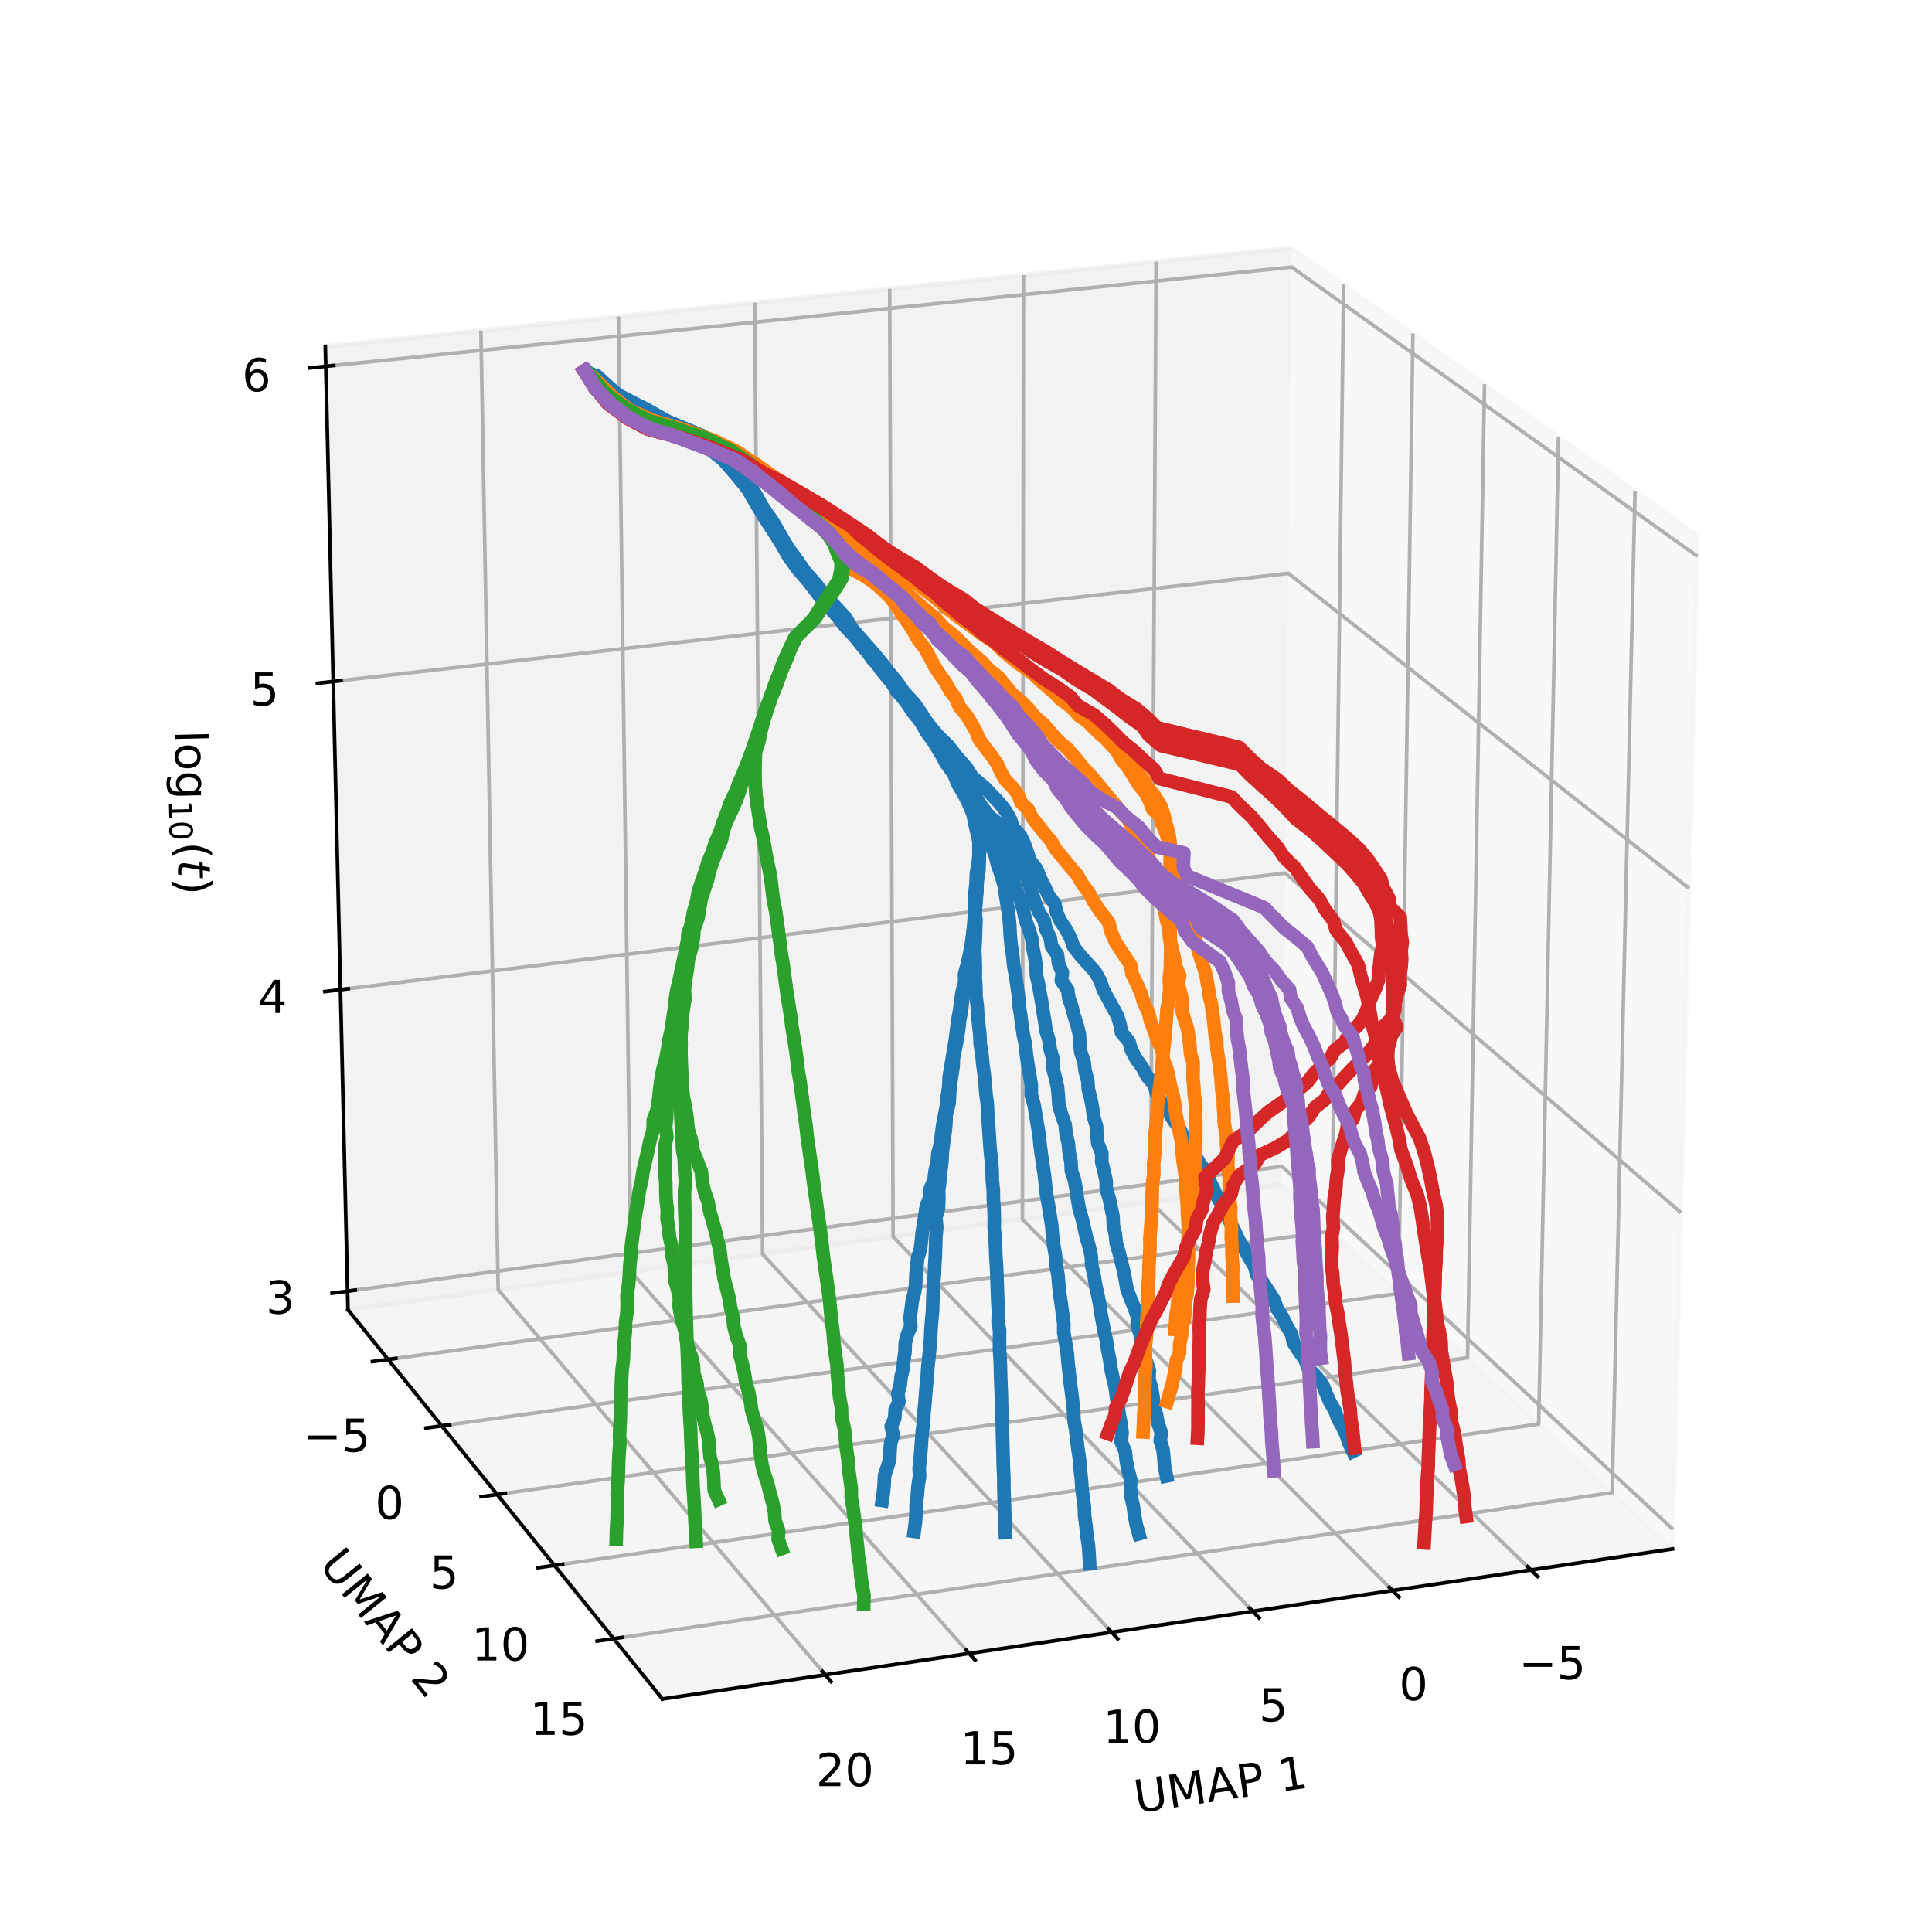 <?xml version="1.0" encoding="utf-8" standalone="no"?>
<!DOCTYPE svg PUBLIC "-//W3C//DTD SVG 1.1//EN"
  "http://www.w3.org/Graphics/SVG/1.1/DTD/svg11.dtd">
<!-- Created with matplotlib (https://matplotlib.org/) -->
<svg height="424.8pt" version="1.1" viewBox="0 0 424.8 424.8" width="424.8pt" xmlns="http://www.w3.org/2000/svg" xmlns:xlink="http://www.w3.org/1999/xlink">
 <defs>
  <style type="text/css">
*{stroke-linecap:butt;stroke-linejoin:round;}
  </style>
 </defs>
 <g id="figure_1">
  <g id="patch_1">
   <path d="M 0 424.8 
L 424.8 424.8 
L 424.8 0 
L 0 0 
z
" style="fill:#ffffff;"/>
  </g>
  <g id="patch_2">
   <path d="M 7.2 417.6 
L 417.6 417.6 
L 417.6 7.2 
L 7.2 7.2 
z
" style="fill:#ffffff;"/>
  </g>
  <g id="pane3d_1">
   <g id="patch_3">
    <path d="M 281.854 260.459 
L 367.749 340.574 
L 373.35 117.704 
L 284.033 54.476 
" style="fill:#f2f2f2;opacity:0.5;stroke:#f2f2f2;stroke-linejoin:miter;"/>
   </g>
  </g>
  <g id="pane3d_2">
   <g id="patch_4">
    <path d="M 281.854 260.459 
L 76.513 287.99 
L 71.531 76.158 
L 284.033 54.476 
" style="fill:#e6e6e6;opacity:0.5;stroke:#e6e6e6;stroke-linejoin:miter;"/>
   </g>
  </g>
  <g id="pane3d_3">
   <g id="patch_5">
    <path d="M 281.854 260.459 
L 76.513 287.99 
L 145.643 373.564 
L 367.749 340.574 
" style="fill:#ececec;opacity:0.5;stroke:#ececec;stroke-linejoin:miter;"/>
   </g>
  </g>
  <g id="axis3d_1">
   <g id="line2d_1">
    <path d="M 367.749 340.574 
L 145.643 373.564 
" style="fill:none;stroke:#000000;stroke-linecap:square;stroke-width:0.8;"/>
   </g>
   <g id="text_1">
    <!-- UMAP 1 -->
    <defs>
     <path d="M 8.688 72.906 
L 18.609 72.906 
L 18.609 28.609 
Q 18.609 16.891 22.844 11.734 
Q 27.094 6.594 36.625 6.594 
Q 46.094 6.594 50.344 11.734 
Q 54.594 16.891 54.594 28.609 
L 54.594 72.906 
L 64.5 72.906 
L 64.5 27.391 
Q 64.5 13.141 57.438 5.859 
Q 50.391 -1.422 36.625 -1.422 
Q 22.797 -1.422 15.734 5.859 
Q 8.688 13.141 8.688 27.391 
z
" id="DejaVuSans-85"/>
     <path d="M 9.812 72.906 
L 24.516 72.906 
L 43.109 23.297 
L 61.812 72.906 
L 76.516 72.906 
L 76.516 0 
L 66.891 0 
L 66.891 64.016 
L 48.094 14.016 
L 38.188 14.016 
L 19.391 64.016 
L 19.391 0 
L 9.812 0 
z
" id="DejaVuSans-77"/>
     <path d="M 34.188 63.188 
L 20.797 26.906 
L 47.609 26.906 
z
M 28.609 72.906 
L 39.797 72.906 
L 67.578 0 
L 57.328 0 
L 50.688 18.703 
L 17.828 18.703 
L 11.188 0 
L 0.781 0 
z
" id="DejaVuSans-65"/>
     <path d="M 19.672 64.797 
L 19.672 37.406 
L 32.078 37.406 
Q 38.969 37.406 42.719 40.969 
Q 46.484 44.531 46.484 51.125 
Q 46.484 57.672 42.719 61.234 
Q 38.969 64.797 32.078 64.797 
z
M 9.812 72.906 
L 32.078 72.906 
Q 44.344 72.906 50.609 67.359 
Q 56.891 61.812 56.891 51.125 
Q 56.891 40.328 50.609 34.812 
Q 44.344 29.297 32.078 29.297 
L 19.672 29.297 
L 19.672 0 
L 9.812 0 
z
" id="DejaVuSans-80"/>
     <path id="DejaVuSans-32"/>
     <path d="M 12.406 8.297 
L 28.516 8.297 
L 28.516 63.922 
L 10.984 60.406 
L 10.984 69.391 
L 28.422 72.906 
L 38.281 72.906 
L 38.281 8.297 
L 54.391 8.297 
L 54.391 0 
L 12.406 0 
z
" id="DejaVuSans-49"/>
    </defs>
    <g transform="translate(249.898 398.667)rotate(-8.448)scale(0.1 -0.1)">
     <use xlink:href="#DejaVuSans-85"/>
     <use x="73.193" xlink:href="#DejaVuSans-77"/>
     <use x="159.473" xlink:href="#DejaVuSans-65"/>
     <use x="227.881" xlink:href="#DejaVuSans-80"/>
     <use x="288.184" xlink:href="#DejaVuSans-32"/>
     <use x="319.971" xlink:href="#DejaVuSans-49"/>
    </g>
   </g>
   <g id="Line3DCollection_1">
    <path d="M 336.616 345.199 
L 252.997 264.328 
L 254.198 57.52 
" style="fill:none;stroke:#b0b0b0;stroke-width:0.8;"/>
    <path d="M 306.178 349.72 
L 224.807 268.108 
L 225.043 60.495 
" style="fill:none;stroke:#b0b0b0;stroke-width:0.8;"/>
    <path d="M 275.446 354.284 
L 196.37 271.92 
L 195.624 63.497 
" style="fill:none;stroke:#b0b0b0;stroke-width:0.8;"/>
    <path d="M 244.418 358.893 
L 167.681 275.767 
L 165.936 66.526 
" style="fill:none;stroke:#b0b0b0;stroke-width:0.8;"/>
    <path d="M 213.089 363.546 
L 138.739 279.647 
L 135.976 69.583 
" style="fill:none;stroke:#b0b0b0;stroke-width:0.8;"/>
    <path d="M 181.455 368.245 
L 109.539 283.562 
L 105.74 72.668 
" style="fill:none;stroke:#b0b0b0;stroke-width:0.8;"/>
   </g>
   <g id="xtick_1">
    <g id="line2d_2">
     <path d="M 335.885 344.492 
L 338.082 346.616 
" style="fill:none;stroke:#000000;stroke-linecap:square;stroke-width:0.8;"/>
    </g>
    <g id="text_2">
     <!-- −5 -->
     <defs>
      <path d="M 10.594 35.5 
L 73.188 35.5 
L 73.188 27.203 
L 10.594 27.203 
z
" id="DejaVuSans-8722"/>
      <path d="M 10.797 72.906 
L 49.516 72.906 
L 49.516 64.594 
L 19.828 64.594 
L 19.828 46.734 
Q 21.969 47.469 24.109 47.828 
Q 26.266 48.188 28.422 48.188 
Q 40.625 48.188 47.75 41.5 
Q 54.891 34.812 54.891 23.391 
Q 54.891 11.625 47.562 5.094 
Q 40.234 -1.422 26.906 -1.422 
Q 22.312 -1.422 17.547 -0.641 
Q 12.797 0.141 7.719 1.703 
L 7.719 11.625 
Q 12.109 9.234 16.797 8.062 
Q 21.484 6.891 26.703 6.891 
Q 35.156 6.891 40.078 11.328 
Q 45.016 15.766 45.016 23.391 
Q 45.016 31 40.078 35.438 
Q 35.156 39.891 26.703 39.891 
Q 22.75 39.891 18.812 39.016 
Q 14.891 38.141 10.797 36.281 
z
" id="DejaVuSans-53"/>
     </defs>
     <g transform="translate(333.948 369.212)scale(0.1 -0.1)">
      <use xlink:href="#DejaVuSans-8722"/>
      <use x="83.789" xlink:href="#DejaVuSans-53"/>
     </g>
    </g>
   </g>
   <g id="xtick_2">
    <g id="line2d_3">
     <path d="M 305.466 349.006 
L 307.604 351.15 
" style="fill:none;stroke:#000000;stroke-linecap:square;stroke-width:0.8;"/>
    </g>
    <g id="text_3">
     <!-- 0 -->
     <defs>
      <path d="M 31.781 66.406 
Q 24.172 66.406 20.328 58.906 
Q 16.5 51.422 16.5 36.375 
Q 16.5 21.391 20.328 13.891 
Q 24.172 6.391 31.781 6.391 
Q 39.453 6.391 43.281 13.891 
Q 47.125 21.391 47.125 36.375 
Q 47.125 51.422 43.281 58.906 
Q 39.453 66.406 31.781 66.406 
z
M 31.781 74.219 
Q 44.047 74.219 50.516 64.516 
Q 56.984 54.828 56.984 36.375 
Q 56.984 17.969 50.516 8.266 
Q 44.047 -1.422 31.781 -1.422 
Q 19.531 -1.422 13.062 8.266 
Q 6.594 17.969 6.594 36.375 
Q 6.594 54.828 13.062 64.516 
Q 19.531 74.219 31.781 74.219 
z
" id="DejaVuSans-48"/>
     </defs>
     <g transform="translate(307.627 373.826)scale(0.1 -0.1)">
      <use xlink:href="#DejaVuSans-48"/>
     </g>
    </g>
   </g>
   <g id="xtick_3">
    <g id="line2d_4">
     <path d="M 274.754 353.564 
L 276.833 355.729 
" style="fill:none;stroke:#000000;stroke-linecap:square;stroke-width:0.8;"/>
    </g>
    <g id="text_4">
     <!-- 5 -->
     <g transform="translate(276.822 378.484)scale(0.1 -0.1)">
      <use xlink:href="#DejaVuSans-53"/>
     </g>
    </g>
   </g>
   <g id="xtick_4">
    <g id="line2d_5">
     <path d="M 243.747 358.166 
L 245.765 360.351 
" style="fill:none;stroke:#000000;stroke-linecap:square;stroke-width:0.8;"/>
    </g>
    <g id="text_5">
     <!-- 10 -->
     <g transform="translate(242.538 383.188)scale(0.1 -0.1)">
      <use xlink:href="#DejaVuSans-49"/>
      <use x="63.623" xlink:href="#DejaVuSans-48"/>
     </g>
    </g>
   </g>
   <g id="xtick_5">
    <g id="line2d_6">
     <path d="M 212.438 362.812 
L 214.394 365.019 
" style="fill:none;stroke:#000000;stroke-linecap:square;stroke-width:0.8;"/>
    </g>
    <g id="text_6">
     <!-- 15 -->
     <g transform="translate(211.132 387.937)scale(0.1 -0.1)">
      <use xlink:href="#DejaVuSans-49"/>
      <use x="63.623" xlink:href="#DejaVuSans-53"/>
     </g>
    </g>
   </g>
   <g id="xtick_6">
    <g id="line2d_7">
     <path d="M 180.825 367.503 
L 182.718 369.732 
" style="fill:none;stroke:#000000;stroke-linecap:square;stroke-width:0.8;"/>
    </g>
    <g id="text_7">
     <!-- 20 -->
     <defs>
      <path d="M 19.188 8.297 
L 53.609 8.297 
L 53.609 0 
L 7.328 0 
L 7.328 8.297 
Q 12.938 14.109 22.625 23.891 
Q 32.328 33.688 34.812 36.531 
Q 39.547 41.844 41.422 45.531 
Q 43.312 49.219 43.312 52.781 
Q 43.312 58.594 39.234 62.25 
Q 35.156 65.922 28.609 65.922 
Q 23.969 65.922 18.812 64.312 
Q 13.672 62.703 7.812 59.422 
L 7.812 69.391 
Q 13.766 71.781 18.938 73 
Q 24.125 74.219 28.422 74.219 
Q 39.75 74.219 46.484 68.547 
Q 53.219 62.891 53.219 53.422 
Q 53.219 48.922 51.531 44.891 
Q 49.859 40.875 45.406 35.406 
Q 44.188 33.984 37.641 27.219 
Q 31.109 20.453 19.188 8.297 
z
" id="DejaVuSans-50"/>
     </defs>
     <g transform="translate(179.419 392.732)scale(0.1 -0.1)">
      <use xlink:href="#DejaVuSans-50"/>
      <use x="63.623" xlink:href="#DejaVuSans-48"/>
     </g>
    </g>
   </g>
  </g>
  <g id="axis3d_2">
   <g id="line2d_8">
    <path d="M 76.513 287.99 
L 145.643 373.564 
" style="fill:none;stroke:#000000;stroke-linecap:square;stroke-width:0.8;"/>
   </g>
   <g id="text_8">
    <!-- UMAP 2 -->
    <g transform="translate(69.955 344.117)rotate(-308.932)scale(0.1 -0.1)">
     <use xlink:href="#DejaVuSans-85"/>
     <use x="73.193" xlink:href="#DejaVuSans-77"/>
     <use x="159.473" xlink:href="#DejaVuSans-65"/>
     <use x="227.881" xlink:href="#DejaVuSans-80"/>
     <use x="288.184" xlink:href="#DejaVuSans-32"/>
     <use x="319.971" xlink:href="#DejaVuSans-50"/>
    </g>
   </g>
   <g id="Line3DCollection_2">
    <path d="M 295.426 62.541 
L 292.841 270.707 
L 85.333 298.907 
" style="fill:none;stroke:#b0b0b0;stroke-width:0.8;"/>
    <path d="M 310.665 73.329 
L 307.522 284.401 
L 97.128 313.509 
" style="fill:none;stroke:#b0b0b0;stroke-width:0.8;"/>
    <path d="M 326.407 84.473 
L 322.672 298.531 
L 109.313 328.592 
" style="fill:none;stroke:#b0b0b0;stroke-width:0.8;"/>
    <path d="M 342.678 95.991 
L 338.314 313.12 
L 121.907 344.182 
" style="fill:none;stroke:#b0b0b0;stroke-width:0.8;"/>
    <path d="M 359.507 107.904 
L 354.472 328.191 
L 134.93 360.303 
" style="fill:none;stroke:#b0b0b0;stroke-width:0.8;"/>
   </g>
   <g id="xtick_7">
    <g id="line2d_9">
     <path d="M 87.046 298.675 
L 81.903 299.374 
" style="fill:none;stroke:#000000;stroke-linecap:square;stroke-width:0.8;"/>
    </g>
    <g id="text_9">
     <!-- −5 -->
     <g transform="translate(66.683 319.195)scale(0.1 -0.1)">
      <use xlink:href="#DejaVuSans-8722"/>
      <use x="83.789" xlink:href="#DejaVuSans-53"/>
     </g>
    </g>
   </g>
   <g id="xtick_8">
    <g id="line2d_10">
     <path d="M 98.866 313.268 
L 93.649 313.99 
" style="fill:none;stroke:#000000;stroke-linecap:square;stroke-width:0.8;"/>
    </g>
    <g id="text_10">
     <!-- 0 -->
     <g transform="translate(82.484 334.001)scale(0.1 -0.1)">
      <use xlink:href="#DejaVuSans-48"/>
     </g>
    </g>
   </g>
   <g id="xtick_9">
    <g id="line2d_11">
     <path d="M 111.076 328.344 
L 105.783 329.09 
" style="fill:none;stroke:#000000;stroke-linecap:square;stroke-width:0.8;"/>
    </g>
    <g id="text_11">
     <!-- 5 -->
     <g transform="translate(94.478 349.295)scale(0.1 -0.1)">
      <use xlink:href="#DejaVuSans-53"/>
     </g>
    </g>
   </g>
   <g id="xtick_10">
    <g id="line2d_12">
     <path d="M 123.696 343.925 
L 118.324 344.696 
" style="fill:none;stroke:#000000;stroke-linecap:square;stroke-width:0.8;"/>
    </g>
    <g id="text_12">
     <!-- 10 -->
     <g transform="translate(103.694 365.102)scale(0.1 -0.1)">
      <use xlink:href="#DejaVuSans-49"/>
      <use x="63.623" xlink:href="#DejaVuSans-48"/>
     </g>
    </g>
   </g>
   <g id="xtick_11">
    <g id="line2d_13">
     <path d="M 136.747 360.038 
L 131.294 360.835 
" style="fill:none;stroke:#000000;stroke-linecap:square;stroke-width:0.8;"/>
    </g>
    <g id="text_13">
     <!-- 15 -->
     <g transform="translate(116.513 381.449)scale(0.1 -0.1)">
      <use xlink:href="#DejaVuSans-49"/>
      <use x="63.623" xlink:href="#DejaVuSans-53"/>
     </g>
    </g>
   </g>
  </g>
  <g id="axis3d_3">
   <g id="line2d_14">
    <path d="M 76.513 287.99 
L 71.531 76.158 
" style="fill:none;stroke:#000000;stroke-linecap:square;stroke-width:0.8;"/>
   </g>
   <g id="text_14">
    <!-- $\log_{10}(t)$ -->
    <defs>
     <path d="M 9.422 75.984 
L 18.406 75.984 
L 18.406 0 
L 9.422 0 
z
" id="DejaVuSans-108"/>
     <path d="M 30.609 48.391 
Q 23.391 48.391 19.188 42.75 
Q 14.984 37.109 14.984 27.297 
Q 14.984 17.484 19.156 11.844 
Q 23.344 6.203 30.609 6.203 
Q 37.797 6.203 41.984 11.859 
Q 46.188 17.531 46.188 27.297 
Q 46.188 37.016 41.984 42.703 
Q 37.797 48.391 30.609 48.391 
z
M 30.609 56 
Q 42.328 56 49.016 48.375 
Q 55.719 40.766 55.719 27.297 
Q 55.719 13.875 49.016 6.219 
Q 42.328 -1.422 30.609 -1.422 
Q 18.844 -1.422 12.172 6.219 
Q 5.516 13.875 5.516 27.297 
Q 5.516 40.766 12.172 48.375 
Q 18.844 56 30.609 56 
z
" id="DejaVuSans-111"/>
     <path d="M 45.406 27.984 
Q 45.406 37.75 41.375 43.109 
Q 37.359 48.484 30.078 48.484 
Q 22.859 48.484 18.828 43.109 
Q 14.797 37.75 14.797 27.984 
Q 14.797 18.266 18.828 12.891 
Q 22.859 7.516 30.078 7.516 
Q 37.359 7.516 41.375 12.891 
Q 45.406 18.266 45.406 27.984 
z
M 54.391 6.781 
Q 54.391 -7.172 48.188 -13.984 
Q 42 -20.797 29.203 -20.797 
Q 24.469 -20.797 20.266 -20.094 
Q 16.062 -19.391 12.109 -17.922 
L 12.109 -9.188 
Q 16.062 -11.328 19.922 -12.344 
Q 23.781 -13.375 27.781 -13.375 
Q 36.625 -13.375 41.016 -8.766 
Q 45.406 -4.156 45.406 5.172 
L 45.406 9.625 
Q 42.625 4.781 38.281 2.391 
Q 33.938 0 27.875 0 
Q 17.828 0 11.672 7.656 
Q 5.516 15.328 5.516 27.984 
Q 5.516 40.672 11.672 48.328 
Q 17.828 56 27.875 56 
Q 33.938 56 38.281 53.609 
Q 42.625 51.219 45.406 46.391 
L 45.406 54.688 
L 54.391 54.688 
z
" id="DejaVuSans-103"/>
     <path d="M 31 75.875 
Q 24.469 64.656 21.281 53.656 
Q 18.109 42.672 18.109 31.391 
Q 18.109 20.125 21.312 9.062 
Q 24.516 -2 31 -13.188 
L 23.188 -13.188 
Q 15.875 -1.703 12.234 9.375 
Q 8.594 20.453 8.594 31.391 
Q 8.594 42.281 12.203 53.312 
Q 15.828 64.359 23.188 75.875 
z
" id="DejaVuSans-40"/>
     <path d="M 42.281 54.688 
L 40.922 47.703 
L 23 47.703 
L 17.188 18.016 
Q 16.891 16.359 16.75 15.234 
Q 16.609 14.109 16.609 13.484 
Q 16.609 10.359 18.484 8.938 
Q 20.359 7.516 24.516 7.516 
L 33.594 7.516 
L 32.078 0 
L 23.484 0 
Q 15.484 0 11.547 3.125 
Q 7.625 6.25 7.625 12.594 
Q 7.625 13.719 7.766 15.062 
Q 7.906 16.406 8.203 18.016 
L 14.016 47.703 
L 6.391 47.703 
L 7.812 54.688 
L 15.281 54.688 
L 18.312 70.219 
L 27.297 70.219 
L 24.312 54.688 
z
" id="DejaVuSans-Oblique-116"/>
     <path d="M 8.016 75.875 
L 15.828 75.875 
Q 23.141 64.359 26.781 53.312 
Q 30.422 42.281 30.422 31.391 
Q 30.422 20.453 26.781 9.375 
Q 23.141 -1.703 15.828 -13.188 
L 8.016 -13.188 
Q 14.5 -2 17.703 9.062 
Q 20.906 20.125 20.906 31.391 
Q 20.906 42.672 17.703 53.656 
Q 14.5 64.656 8.016 75.875 
z
" id="DejaVuSans-41"/>
    </defs>
    <g transform="translate(38.405 160.646)rotate(-271.347)scale(0.1 -0.1)">
     <use transform="translate(0 0.016)" xlink:href="#DejaVuSans-108"/>
     <use transform="translate(27.783 0.016)" xlink:href="#DejaVuSans-111"/>
     <use transform="translate(88.965 0.016)" xlink:href="#DejaVuSans-103"/>
     <use transform="translate(153.398 -16.391)scale(0.7)" xlink:href="#DejaVuSans-49"/>
     <use transform="translate(197.935 -16.391)scale(0.7)" xlink:href="#DejaVuSans-48"/>
     <use transform="translate(245.205 0.016)" xlink:href="#DejaVuSans-40"/>
     <use transform="translate(284.219 0.016)" xlink:href="#DejaVuSans-Oblique-116"/>
     <use transform="translate(323.428 0.016)" xlink:href="#DejaVuSans-41"/>
    </g>
   </g>
   <g id="Line3DCollection_3">
    <path d="M 76.416 283.894 
L 281.896 256.473 
L 367.857 336.275 
" style="fill:none;stroke:#b0b0b0;stroke-width:0.8;"/>
    <path d="M 74.857 217.603 
L 282.579 191.966 
L 369.608 266.623 
" style="fill:none;stroke:#b0b0b0;stroke-width:0.8;"/>
    <path d="M 73.264 149.835 
L 283.276 126.068 
L 371.399 195.326 
" style="fill:none;stroke:#b0b0b0;stroke-width:0.8;"/>
    <path d="M 71.634 80.541 
L 283.988 58.733 
L 373.234 122.325 
" style="fill:none;stroke:#b0b0b0;stroke-width:0.8;"/>
   </g>
   <g id="xtick_12">
    <g id="line2d_15">
     <path d="M 78.112 283.668 
L 73.022 284.347 
" style="fill:none;stroke:#000000;stroke-linecap:square;stroke-width:0.8;"/>
    </g>
    <g id="text_15">
     <!-- 3 -->
     <defs>
      <path d="M 40.578 39.312 
Q 47.656 37.797 51.625 33 
Q 55.609 28.219 55.609 21.188 
Q 55.609 10.406 48.188 4.484 
Q 40.766 -1.422 27.094 -1.422 
Q 22.516 -1.422 17.656 -0.516 
Q 12.797 0.391 7.625 2.203 
L 7.625 11.719 
Q 11.719 9.328 16.594 8.109 
Q 21.484 6.891 26.812 6.891 
Q 36.078 6.891 40.938 10.547 
Q 45.797 14.203 45.797 21.188 
Q 45.797 27.641 41.281 31.266 
Q 36.766 34.906 28.719 34.906 
L 20.219 34.906 
L 20.219 43.016 
L 29.109 43.016 
Q 36.375 43.016 40.234 45.922 
Q 44.094 48.828 44.094 54.297 
Q 44.094 59.906 40.109 62.906 
Q 36.141 65.922 28.719 65.922 
Q 24.656 65.922 20.016 65.031 
Q 15.375 64.156 9.812 62.312 
L 9.812 71.094 
Q 15.438 72.656 20.344 73.438 
Q 25.25 74.219 29.594 74.219 
Q 40.828 74.219 47.359 69.109 
Q 53.906 64.016 53.906 55.328 
Q 53.906 49.266 50.438 45.094 
Q 46.969 40.922 40.578 39.312 
z
" id="DejaVuSans-51"/>
     </defs>
     <g transform="translate(58.476 288.84)scale(0.1 -0.1)">
      <use xlink:href="#DejaVuSans-51"/>
     </g>
    </g>
   </g>
   <g id="xtick_13">
    <g id="line2d_16">
     <path d="M 76.572 217.392 
L 71.425 218.027 
" style="fill:none;stroke:#000000;stroke-linecap:square;stroke-width:0.8;"/>
    </g>
    <g id="text_16">
     <!-- 4 -->
     <defs>
      <path d="M 37.797 64.312 
L 12.891 25.391 
L 37.797 25.391 
z
M 35.203 72.906 
L 47.609 72.906 
L 47.609 25.391 
L 58.016 25.391 
L 58.016 17.188 
L 47.609 17.188 
L 47.609 0 
L 37.797 0 
L 37.797 17.188 
L 4.891 17.188 
L 4.891 26.703 
z
" id="DejaVuSans-52"/>
     </defs>
     <g transform="translate(56.76 222.721)scale(0.1 -0.1)">
      <use xlink:href="#DejaVuSans-52"/>
     </g>
    </g>
   </g>
   <g id="xtick_14">
    <g id="line2d_17">
     <path d="M 74.998 149.639 
L 69.792 150.228 
" style="fill:none;stroke:#000000;stroke-linecap:square;stroke-width:0.8;"/>
    </g>
    <g id="text_17">
     <!-- 5 -->
     <g transform="translate(55.005 155.133)scale(0.1 -0.1)">
      <use xlink:href="#DejaVuSans-53"/>
     </g>
    </g>
   </g>
   <g id="xtick_15">
    <g id="line2d_18">
     <path d="M 73.388 80.361 
L 68.122 80.901 
" style="fill:none;stroke:#000000;stroke-linecap:square;stroke-width:0.8;"/>
    </g>
    <g id="text_18">
     <!-- 6 -->
     <defs>
      <path d="M 33.016 40.375 
Q 26.375 40.375 22.484 35.828 
Q 18.609 31.297 18.609 23.391 
Q 18.609 15.531 22.484 10.953 
Q 26.375 6.391 33.016 6.391 
Q 39.656 6.391 43.531 10.953 
Q 47.406 15.531 47.406 23.391 
Q 47.406 31.297 43.531 35.828 
Q 39.656 40.375 33.016 40.375 
z
M 52.594 71.297 
L 52.594 62.312 
Q 48.875 64.062 45.094 64.984 
Q 41.312 65.922 37.594 65.922 
Q 27.828 65.922 22.672 59.328 
Q 17.531 52.734 16.797 39.406 
Q 19.672 43.656 24.016 45.922 
Q 28.375 48.188 33.594 48.188 
Q 44.578 48.188 50.953 41.516 
Q 57.328 34.859 57.328 23.391 
Q 57.328 12.156 50.688 5.359 
Q 44.047 -1.422 33.016 -1.422 
Q 20.359 -1.422 13.672 8.266 
Q 6.984 17.969 6.984 36.375 
Q 6.984 53.656 15.188 63.938 
Q 23.391 74.219 37.203 74.219 
Q 40.922 74.219 44.703 73.484 
Q 48.484 72.75 52.594 71.297 
z
" id="DejaVuSans-54"/>
     </defs>
     <g transform="translate(53.212 86.028)scale(0.1 -0.1)">
      <use xlink:href="#DejaVuSans-54"/>
     </g>
    </g>
   </g>
  </g>
  <g id="axes_1">
   <g id="line2d_19">
    <path clip-path="url(#p0e42f0b2c0)" d="M 256.475 324.527 
L 256.074 322.588 
L 255.921 320.708 
L 255.737 318.821 
L 255.098 316.783 
L 255.36 315.049 
L 254.644 312.993 
L 254.269 311.027 
L 253.618 309.023 
L 253.527 307.145 
L 253.211 305.213 
L 252.616 303.223 
L 252.709 301.347 
L 252.043 299.312 
L 251.16 297.216 
L 250.81 295.347 
L 250.712 293.401 
L 250.027 291.328 
L 250.109 289.571 
L 249.366 287.436 
L 248.494 285.338 
L 247.76 283.303 
L 247.42 281.289 
L 247.039 279.374 
L 246.533 277.343 
L 246.043 275.39 
L 245.43 273.313 
L 245.238 271.413 
L 244.785 269.369 
L 244.734 267.509 
L 244.306 265.509 
L 243.904 263.515 
L 243.244 261.481 
L 243.209 259.614 
L 242.756 257.537 
L 242.242 255.507 
L 242.277 253.597 
L 241.39 251.462 
L 241.18 249.521 
L 241.093 247.619 
L 240.447 245.52 
L 240.21 243.55 
L 239.828 241.554 
L 239.289 239.486 
L 239.177 237.612 
L 238.602 235.507 
L 238.345 233.462 
L 237.652 231.411 
L 237.431 229.449 
L 237.331 227.448 
L 236.86 225.504 
L 236.193 223.404 
L 235.722 221.549 
L 235.008 219.459 
L 234.759 217.61 
L 233.364 215.611 
L 233.583 213.815 
L 232.741 211.847 
L 232.526 209.935 
L 231.205 208.071 
L 230.918 206.206 
L 229.959 204.289 
L 229.6 202.429 
L 228.437 200.539 
L 227.64 198.695 
L 227.103 196.865 
L 226.51 194.989 
L 225.875 193.159 
L 224.627 191.298 
L 224.465 189.465 
L 223.152 187.669 
L 222.136 185.872 
L 221.777 184.044 
L 220.774 182.429 
L 219.346 180.961 
L 217.136 179.222 
L 215.956 177.504 
L 214.518 175.234 
L 213.456 173.011 
L 211.815 170.647 
L 210.242 168.299 
L 208.511 165.951 
L 207.261 163.736 
L 204.998 161.306 
L 203.631 159.069 
L 201.427 156.65 
L 200.066 154.422 
L 198.516 152.153 
L 196.785 149.861 
L 194.475 147.43 
L 192.827 145.15 
L 190.849 142.791 
L 188.974 140.44 
L 186.617 137.95 
L 185.066 135.63 
L 182.951 133.162 
L 180.581 130.601 
L 178.653 128.131 
L 176.632 125.657 
L 174.021 122.772 
L 172.598 120.1 
L 170.887 117.33 
L 169.002 114.42 
L 167.391 111.467 
L 165.27 108.096 
L 163.516 105.069 
L 160.651 101.812 
L 157.783 98.746 
L 153.162 95.669 
L 145.435 92.54 
L 140.96 89.896 
L 135.459 86.809 
L 130.77 82.817 
" style="fill:none;stroke:#1f77b4;stroke-linecap:square;stroke-width:3;"/>
   </g>
   <g id="line2d_20">
    <path clip-path="url(#p0e42f0b2c0)" d="M 297.467 319.125 
L 296.606 317.318 
L 295.998 315.485 
L 295.146 313.693 
L 294.126 311.871 
L 293.46 310.068 
L 292.4 308.249 
L 291.583 306.373 
L 290.907 304.606 
L 289.475 302.747 
L 287.657 300.89 
L 286.966 298.978 
L 285.581 297.09 
L 284.39 295.187 
L 283.982 293.378 
L 282.908 291.496 
L 282.011 289.629 
L 280.811 287.738 
L 280.203 285.926 
L 279.002 284.056 
L 277.787 282.133 
L 276.331 280.316 
L 275.824 278.423 
L 274.684 276.53 
L 273.578 274.614 
L 272.391 272.715 
L 271.549 270.839 
L 270.596 268.967 
L 269.815 267.112 
L 268.826 265.226 
L 267.701 263.306 
L 266.848 261.436 
L 265.921 259.592 
L 265.302 257.765 
L 263.733 255.719 
L 262.68 253.876 
L 261.493 251.941 
L 260.244 249.994 
L 259.345 248.126 
L 257.962 246.175 
L 256.778 244.275 
L 255.316 242.329 
L 254.252 240.4 
L 253.824 238.568 
L 252.156 236.576 
L 251.184 234.701 
L 249.799 232.805 
L 248.776 230.886 
L 248.238 229.011 
L 246.591 227.027 
L 246.272 225.212 
L 245.69 223.345 
L 244.67 221.514 
L 243.61 219.542 
L 242.582 217.635 
L 241.97 215.817 
L 240.882 213.784 
L 239.302 212.027 
L 237.483 209.999 
L 236.086 208.216 
L 235.379 206.255 
L 234.43 204.396 
L 233.156 202.513 
L 232.283 200.555 
L 231.938 198.759 
L 230.493 196.807 
L 229.677 194.953 
L 228.714 193.081 
L 228.001 191.188 
L 226.555 189.329 
L 225.93 187.514 
L 225.285 185.683 
L 224.439 183.844 
L 222.749 181.987 
L 222.192 180.244 
L 221.208 178.438 
L 219.797 176.594 
L 218.146 174.876 
L 216.485 173.108 
L 213.854 170.933 
L 212.565 168.856 
L 210.422 166.422 
L 208.578 164.05 
L 206.079 161.569 
L 204.108 159.189 
L 202.477 156.896 
L 200.063 154.431 
L 198.089 152.062 
L 196.606 149.814 
L 194.523 147.438 
L 192.391 145.048 
L 190.007 142.596 
L 188.15 140.23 
L 185.841 137.747 
L 183.97 135.342 
L 181.569 132.782 
L 179.631 130.346 
L 177.69 127.775 
L 175.443 125.199 
L 173.399 122.371 
L 171.806 119.582 
L 170.04 116.787 
L 168.09 113.8 
L 166.118 110.518 
L 164.305 107.394 
L 161.644 104.144 
L 158.951 101.067 
L 155.05 97.979 
L 147.38 94.728 
L 143.013 92.117 
L 137.942 89.193 
L 133.011 85.807 
L 129.403 81.948 
" style="fill:none;stroke:#1f77b4;stroke-linecap:square;stroke-width:3;"/>
   </g>
   <g id="line2d_21">
    <path clip-path="url(#p0e42f0b2c0)" d="M 193.983 329.92 
L 194.246 328.13 
L 194.408 326.317 
L 194.488 324.478 
L 195.055 322.74 
L 195.615 320.973 
L 195.683 319.18 
L 195.838 317.311 
L 196.395 315.556 
L 195.952 313.598 
L 196.732 311.856 
L 196.818 310.029 
L 197.652 308.237 
L 197.418 306.378 
L 197.928 304.578 
L 198.145 302.703 
L 198.572 300.889 
L 198.737 299.008 
L 198.995 297.157 
L 199.042 295.319 
L 199.509 293.432 
L 200.269 291.617 
L 200.101 289.722 
L 200.355 287.859 
L 200.578 285.999 
L 201.095 284.113 
L 201.355 282.219 
L 201.384 280.369 
L 201.577 278.486 
L 201.79 276.589 
L 202.375 274.693 
L 202.599 272.804 
L 202.784 270.931 
L 203.1 269.086 
L 203.374 267.191 
L 203.686 265.202 
L 204.406 263.386 
L 204.563 261.385 
L 205.368 259.459 
L 205.601 257.499 
L 206.099 255.36 
L 206.217 253.635 
L 206.774 251.453 
L 207.025 249.463 
L 207.278 247.431 
L 207.687 245.227 
L 208.152 242.968 
L 208.307 240.993 
L 208.63 238.867 
L 208.689 236.94 
L 209.04 234.797 
L 209.388 232.714 
L 209.729 230.589 
L 210.098 228.462 
L 210.331 226.466 
L 210.593 224.423 
L 210.999 222.233 
L 211.234 220.323 
L 211.528 218.259 
L 212.127 216.021 
L 212.081 214.205 
L 212.715 211.963 
L 213.174 209.827 
L 213.586 207.688 
L 213.916 205.471 
L 214.182 202.913 
L 214.38 200.662 
L 214.591 198.276 
L 214.803 195.805 
L 214.835 193.628 
L 215.232 191.511 
L 215.317 188.555 
L 215.416 185.995 
L 214.99 183.701 
L 214.416 181.379 
L 213.956 179.055 
L 213.031 176.779 
L 212.181 174.531 
L 210.974 172.304 
L 209.75 170.021 
L 208.454 167.831 
L 206.724 165.495 
L 205.416 163.279 
L 203.742 160.983 
L 202.475 158.781 
L 200.994 156.526 
L 199.072 154.179 
L 197.555 151.93 
L 195.633 149.588 
L 193.668 147.242 
L 192.202 145.002 
L 190.324 142.664 
L 188.472 140.315 
L 186.269 137.872 
L 184.425 135.474 
L 182.804 133.104 
L 180.607 130.586 
L 178.747 128.151 
L 176.555 125.645 
L 174.501 122.886 
L 172.698 120.179 
L 171.432 117.499 
L 169.566 114.659 
L 167.68 111.718 
L 165.952 108.455 
L 163.759 105.246 
L 161.163 102.024 
L 158.427 98.941 
L 154.467 95.909 
L 146.545 92.647 
L 141.814 89.984 
L 135.696 86.869 
L 131.375 83.128 
" style="fill:none;stroke:#1f77b4;stroke-linecap:square;stroke-width:3;"/>
   </g>
   <g id="line2d_22">
    <path clip-path="url(#p0e42f0b2c0)" d="M 221.039 336.979 
L 220.955 335.087 
L 220.918 332.975 
L 220.855 330.958 
L 220.775 328.846 
L 220.727 326.929 
L 220.721 324.829 
L 220.618 322.844 
L 220.567 320.804 
L 220.511 318.755 
L 220.457 316.732 
L 220.407 314.728 
L 220.381 312.774 
L 220.297 310.51 
L 220.21 308.682 
L 220.178 306.659 
L 220.094 304.66 
L 220.014 302.586 
L 219.973 300.617 
L 219.896 298.635 
L 219.756 296.701 
L 219.76 294.459 
L 219.781 292.504 
L 219.461 290.753 
L 219.529 288.447 
L 219.4 286.28 
L 219.327 284.203 
L 219.249 282.154 
L 219.186 280.136 
L 219.089 278.09 
L 218.955 276.186 
L 218.9 274.237 
L 218.788 272.016 
L 218.598 270.126 
L 218.624 267.725 
L 218.564 265.749 
L 218.42 263.675 
L 218.404 261.779 
L 218.197 259.662 
L 218.143 257.324 
L 217.999 255.425 
L 217.761 253.192 
L 217.595 251.081 
L 217.471 249.041 
L 217.325 246.918 
L 217.164 244.778 
L 217.089 242.745 
L 216.787 240.518 
L 216.603 238.289 
L 216.409 236.256 
L 216.088 233.919 
L 215.903 231.888 
L 215.53 229.59 
L 215.452 227.601 
L 215.207 225.379 
L 215.004 223.341 
L 214.869 221.136 
L 214.595 219.071 
L 214.561 216.942 
L 214.44 215.031 
L 214.452 212.807 
L 214.397 210.837 
L 214.32 208.761 
L 214.453 206.58 
L 214.505 204.44 
L 214.589 202.356 
L 214.411 200.487 
L 214.591 198.197 
L 214.727 195.93 
L 214.86 193.847 
L 215.071 191.276 
L 215.29 188.998 
L 215.24 186.476 
L 215.298 184.192 
L 214.896 181.595 
L 214.564 179.438 
L 213.939 177.081 
L 212.719 174.688 
L 211.323 172.409 
L 210.341 170.151 
L 209.178 168.014 
L 207.56 165.706 
L 206.001 163.437 
L 204.21 161.102 
L 203.11 158.938 
L 201.281 156.616 
L 200.107 154.428 
L 198.07 152.054 
L 195.722 149.621 
L 194.756 147.492 
L 193.023 145.195 
L 191.038 142.836 
L 188.919 140.428 
L 187.184 138.093 
L 184.94 135.622 
L 183.275 133.236 
L 181.025 130.706 
L 179.031 128.25 
L 176.922 125.709 
L 174.837 123.043 
L 173.066 120.34 
L 171.376 117.51 
L 169.634 114.68 
L 167.749 111.734 
L 165.734 108.355 
L 163.745 105.179 
L 161.283 101.99 
L 158.566 98.899 
L 154.414 95.868 
L 146.519 92.661 
L 141.568 90.117 
L 135.53 86.783 
L 131.108 83.234 
" style="fill:none;stroke:#1f77b4;stroke-linecap:square;stroke-width:3;"/>
   </g>
   <g id="line2d_23">
    <path clip-path="url(#p0e42f0b2c0)" d="M 250.389 337.239 
L 249.801 335.143 
L 249.449 333.122 
L 249.179 331.153 
L 248.706 329.079 
L 248.548 327.142 
L 248.616 325.339 
L 248.03 323.184 
L 247.625 321.13 
L 247.426 319.177 
L 246.482 316.957 
L 246.718 315.143 
L 246.503 313.149 
L 246.091 311.096 
L 245.82 309.096 
L 245.466 307.058 
L 245.214 305.083 
L 244.711 302.969 
L 244.255 300.875 
L 243.988 298.888 
L 243.563 296.808 
L 243.279 294.808 
L 242.795 292.696 
L 242.416 290.642 
L 242.021 288.565 
L 241.744 286.555 
L 241.329 284.498 
L 240.864 282.389 
L 240.545 280.366 
L 240.039 278.243 
L 239.945 276.275 
L 239.516 274.184 
L 238.848 272.016 
L 238.388 269.925 
L 237.896 267.825 
L 237.269 265.672 
L 236.918 263.606 
L 236.622 261.613 
L 236.286 259.585 
L 235.57 257.419 
L 235.486 255.462 
L 235.083 253.387 
L 234.884 251.342 
L 234.393 249.279 
L 234.214 247.312 
L 233.429 245.079 
L 232.823 242.941 
L 232.704 240.989 
L 232.518 239.005 
L 232.039 236.915 
L 231.483 234.805 
L 231.545 232.872 
L 230.923 230.778 
L 230.667 228.787 
L 229.99 226.621 
L 229.74 224.644 
L 229.374 222.612 
L 229.085 220.582 
L 228.729 218.578 
L 228.372 216.542 
L 227.873 214.43 
L 227.832 212.545 
L 227.535 210.525 
L 227.099 208.478 
L 226.876 206.482 
L 226.257 204.381 
L 225.479 202.331 
L 225.046 200.22 
L 224.418 198.117 
L 223.599 195.981 
L 222.85 193.768 
L 222.11 191.637 
L 221.524 189.393 
L 220.904 186.953 
L 219.7 184.561 
L 218.818 181.927 
L 217.281 179.134 
L 214.789 176.003 
L 212.822 173.354 
L 211.439 170.783 
L 209.962 168.369 
L 208.382 165.975 
L 207.734 163.865 
L 204.763 161.252 
L 203.471 159.025 
L 201.873 156.746 
L 200.013 154.399 
L 198.194 152.079 
L 196.227 149.729 
L 195.127 147.587 
L 192.746 145.131 
L 190.709 142.759 
L 188.662 140.361 
L 186.997 138.051 
L 184.898 135.602 
L 182.924 133.15 
L 181.025 130.704 
L 179.121 128.284 
L 176.907 125.748 
L 174.829 123.035 
L 173.1 120.342 
L 171.434 117.557 
L 169.548 114.567 
L 167.849 111.75 
L 165.626 108.37 
L 164.049 105.35 
L 161.104 102.045 
L 158.427 98.967 
L 154.428 95.84 
L 146.871 92.716 
L 142.186 90.047 
L 135.726 86.851 
L 131.698 83.102 
" style="fill:none;stroke:#1f77b4;stroke-linecap:square;stroke-width:3;"/>
   </g>
   <g id="line2d_24">
    <path clip-path="url(#p0e42f0b2c0)" d="M 201.014 336.708 
L 201.29 334.604 
L 201.419 332.652 
L 201.437 330.82 
L 201.707 328.723 
L 201.857 326.716 
L 202.197 324.563 
L 202.109 322.819 
L 202.324 320.783 
L 202.496 318.79 
L 202.64 316.785 
L 202.79 314.792 
L 203.071 312.67 
L 203.146 310.768 
L 203.36 308.735 
L 203.5 306.725 
L 203.674 304.715 
L 203.884 302.624 
L 204.002 300.623 
L 204.239 298.553 
L 204.435 296.491 
L 204.612 294.386 
L 204.685 292.475 
L 204.843 290.428 
L 205.043 288.316 
L 205.095 286.394 
L 205.184 284.329 
L 205.253 282.331 
L 205.455 280.2 
L 205.516 278.191 
L 205.655 276.133 
L 205.716 274.031 
L 205.769 272.078 
L 205.968 269.858 
L 205.775 267.68 
L 206.342 265.736 
L 206.434 263.465 
L 206.394 261.588 
L 206.702 259.372 
L 206.861 257.358 
L 207.112 255.223 
L 207.198 253.287 
L 207.472 251.11 
L 207.802 248.927 
L 207.99 246.942 
L 208.033 245.082 
L 208.686 242.558 
L 208.794 240.645 
L 208.922 238.673 
L 209.251 236.552 
L 209.565 234.474 
L 209.634 232.606 
L 210.101 230.349 
L 210.513 228.17 
L 210.808 226.185 
L 211.02 224.167 
L 211.412 222.107 
L 211.621 220.07 
L 211.938 218.052 
L 212.263 216 
L 212.614 213.888 
L 213.038 211.815 
L 213.375 209.773 
L 213.676 207.66 
L 213.864 205.65 
L 214.166 203.335 
L 214.24 201.264 
L 214.385 198.989 
L 214.333 196.752 
L 214.599 194.329 
L 214.691 192.065 
L 215.096 189.652 
L 215.369 187.091 
L 215.317 184.656 
L 215.233 181.898 
L 214.759 179.826 
L 214.083 177.313 
L 213.271 174.977 
L 212.302 172.732 
L 211.029 170.436 
L 209.828 168.196 
L 208.478 165.955 
L 206.752 163.628 
L 205.26 161.368 
L 203.795 159.112 
L 202.61 156.914 
L 201.062 154.668 
L 198.783 152.221 
L 197.22 149.954 
L 195.272 147.615 
L 193.517 145.313 
L 191.5 142.944 
L 189.375 140.544 
L 187.267 138.116 
L 185.972 135.866 
L 183.665 133.36 
L 181.285 130.81 
L 179.371 128.338 
L 177.026 125.739 
L 175.326 123.237 
L 173.259 120.449 
L 171.636 117.678 
L 169.805 114.802 
L 167.836 111.803 
L 166.049 108.559 
L 163.895 105.358 
L 161.234 102.12 
L 158.711 99.038 
L 154.578 96.021 
L 146.653 92.664 
L 141.628 89.824 
L 135.859 86.848 
L 131.51 83.095 
" style="fill:none;stroke:#1f77b4;stroke-linecap:square;stroke-width:3;"/>
   </g>
   <g id="line2d_25">
    <path clip-path="url(#p0e42f0b2c0)" d="M 239.57 343.798 
L 239.477 341.834 
L 239.325 339.821 
L 238.983 337.587 
L 238.78 335.506 
L 238.473 333.315 
L 238.429 331.416 
L 238.141 329.25 
L 237.886 327.127 
L 237.758 325.157 
L 237.504 322.984 
L 237.357 320.849 
L 237.034 318.754 
L 236.761 316.61 
L 236.537 314.493 
L 236.165 312.443 
L 236.052 310.252 
L 235.846 308.176 
L 235.588 306.021 
L 235.288 303.837 
L 235.073 301.742 
L 234.828 299.595 
L 234.666 297.556 
L 234.288 295.298 
L 233.882 292.951 
L 233.915 291.157 
L 233.614 288.843 
L 233.348 286.778 
L 233.01 284.528 
L 232.799 282.462 
L 232.631 280.396 
L 232.159 277.997 
L 232.064 276.04 
L 231.68 273.761 
L 231.405 271.588 
L 231.268 269.577 
L 230.903 267.298 
L 230.534 265.015 
L 230.109 262.709 
L 229.871 260.593 
L 229.652 258.479 
L 229.313 256.249 
L 228.998 254.046 
L 228.706 251.875 
L 228.498 249.787 
L 228.151 247.559 
L 227.758 245.276 
L 227.394 243.029 
L 226.742 240.714 
L 226.758 238.572 
L 226.415 236.438 
L 226.024 234.174 
L 225.682 231.919 
L 225.45 229.558 
L 224.999 227.494 
L 224.678 225.331 
L 224.404 223.124 
L 224.066 220.97 
L 223.925 218.836 
L 223.615 216.674 
L 223.274 214.439 
L 222.87 212.188 
L 222.664 210.024 
L 222.334 207.845 
L 222.121 205.682 
L 222.02 203.549 
L 221.815 201.369 
L 221.488 199.139 
L 221.122 196.913 
L 220.816 194.773 
L 220.153 192.466 
L 219.304 190.021 
L 218.699 187.616 
L 217.369 184.899 
L 216.367 182.487 
L 214.794 179.669 
L 213.219 177.126 
L 211.979 174.7 
L 210.557 172.305 
L 209.694 170.097 
L 207.961 167.753 
L 206.834 165.534 
L 205.485 163.313 
L 203.879 161.011 
L 202.539 158.79 
L 200.61 156.442 
L 199.194 154.208 
L 197.067 151.821 
L 195.876 149.646 
L 194.14 147.346 
L 191.798 144.923 
L 190.258 142.649 
L 188.266 140.268 
L 186.545 137.927 
L 184.057 135.41 
L 182.644 133.073 
L 180.649 130.619 
L 178.902 128.196 
L 176.837 125.699 
L 175.013 123.123 
L 173.103 120.361 
L 171.558 117.599 
L 169.977 114.768 
L 167.858 111.8 
L 165.846 108.497 
L 164.072 105.364 
L 161.364 101.96 
L 158.774 98.968 
L 154.481 95.901 
L 146.79 92.662 
L 141.969 90.006 
L 135.886 86.85 
L 131.532 83.176 
" style="fill:none;stroke:#1f77b4;stroke-linecap:square;stroke-width:3;"/>
   </g>
   <g id="line2d_26">
    <path clip-path="url(#p0e42f0b2c0)" d="M 251.349 314.863 
L 251.448 312.829 
L 251.491 310.883 
L 251.666 308.685 
L 251.642 306.644 
L 251.741 304.547 
L 251.773 302.509 
L 251.968 300.333 
L 251.847 298.378 
L 251.83 296.218 
L 252.007 294.436 
L 252.149 292.323 
L 252.177 290.511 
L 252.304 288.397 
L 252.417 286.442 
L 252.417 284.471 
L 252.455 282.563 
L 252.602 280.482 
L 252.618 278.561 
L 252.735 276.457 
L 252.858 274.406 
L 252.82 272.423 
L 252.973 270.403 
L 253.135 268.316 
L 253.25 266.227 
L 253.327 264.171 
L 253.348 262.292 
L 253.412 260.208 
L 253.705 258.143 
L 253.659 255.879 
L 253.876 253.922 
L 253.969 251.831 
L 253.912 249.797 
L 254.176 247.758 
L 254.37 245.635 
L 254.443 243.535 
L 254.731 241.287 
L 254.943 239.224 
L 255.208 237.137 
L 255.447 234.909 
L 255.595 232.92 
L 255.838 230.72 
L 256.074 228.591 
L 256.247 226.384 
L 256.448 224.228 
L 256.574 222.086 
L 256.997 219.792 
L 257.201 217.286 
L 257.086 215.184 
L 257.337 212.999 
L 257.374 210.787 
L 257.419 208.676 
L 257.305 206.592 
L 257.288 204.708 
L 257.389 202.426 
L 257.278 200.327 
L 257.41 198.338 
L 257.371 196.425 
L 257.34 194.501 
L 257.373 192.537 
L 257.276 190.675 
L 257.296 188.822 
L 257.242 186.872 
L 257.263 185.081 
L 256.949 183.069 
L 256.374 181.14 
L 255.906 179.156 
L 255.261 177.218 
L 253.961 175.113 
L 252.277 172.989 
L 251.255 171.1 
L 249.527 169.255 
L 248.014 167.234 
L 246.659 165.366 
L 244.521 163.461 
L 241.949 161.474 
L 239.83 159.417 
L 238.261 157.502 
L 235.621 155.42 
L 233.425 153.612 
L 231.019 151.665 
L 229.097 149.939 
L 227.111 148.112 
L 224.785 146.49 
L 222.575 144.835 
L 220.433 142.996 
L 218.421 141.068 
L 215.747 139.353 
L 213.457 137.578 
L 210.578 135.559 
L 208.297 133.797 
L 206.312 131.984 
L 204.146 130.297 
L 201.823 128.536 
L 199.525 126.732 
L 196.917 124.974 
L 194.222 123.316 
L 191.419 121.522 
L 188.871 119.534 
L 186.594 117.272 
L 184.218 114.715 
L 180.525 112.045 
L 176.83 109.463 
L 172.473 106.671 
L 168.615 104.222 
L 164.439 101.549 
L 160.362 98.982 
L 153.889 96.378 
L 147.246 94.144 
L 140.374 92.237 
L 135.19 89.185 
L 131.424 85.571 
L 128.646 81.767 
" style="fill:none;stroke:#ff7f0e;stroke-linecap:square;stroke-width:3;"/>
   </g>
   <g id="line2d_27">
    <path clip-path="url(#p0e42f0b2c0)" d="M 258.336 292.354 
L 258.49 290.825 
L 258.58 289.056 
L 258.84 287.692 
L 258.984 286.088 
L 259.307 284.663 
L 259.499 283.238 
L 259.766 281.727 
L 260.036 280.223 
L 260.512 278.813 
L 260.627 277.322 
L 260.83 275.828 
L 261.032 274.301 
L 261.305 272.838 
L 261.447 271.242 
L 261.639 269.726 
L 261.902 268.21 
L 261.944 266.575 
L 262.161 265.086 
L 262.217 263.563 
L 262.391 262.045 
L 262.533 260.67 
L 262.601 259.02 
L 262.698 257.576 
L 262.772 256.022 
L 262.878 254.437 
L 262.902 253.014 
L 262.905 251.43 
L 262.917 250.069 
L 262.912 248.561 
L 262.927 246.982 
L 262.82 245.425 
L 262.936 243.879 
L 262.781 242.151 
L 262.575 240.608 
L 262.499 238.81 
L 262.314 237.344 
L 262.323 235.662 
L 262.363 233.574 
L 261.784 231.9 
L 261.645 230.124 
L 261.402 228.115 
L 261.099 226.117 
L 260.441 224.149 
L 259.852 222.14 
L 260.038 220.064 
L 259.589 218.322 
L 259.067 216.352 
L 259.38 214.478 
L 258.418 212.291 
L 258.16 210.423 
L 257.6 208.144 
L 257.159 206.285 
L 257.04 204.32 
L 256.502 202.356 
L 256.11 200.354 
L 255.518 198.229 
L 255.516 196.336 
L 254.846 194.283 
L 254.504 192.258 
L 253.309 190.142 
L 252.34 188.054 
L 251.733 186.061 
L 250.545 184.123 
L 249.05 182.374 
L 248.078 180.205 
L 246.593 178.646 
L 245.116 176.835 
L 243.379 174.812 
L 241.698 172.727 
L 240.067 170.805 
L 238.056 168.626 
L 236.454 166.633 
L 234.87 164.77 
L 232.652 162.889 
L 231.004 161.012 
L 229.422 159.195 
L 227.487 157.513 
L 226.073 155.766 
L 224.539 154.241 
L 222.482 152.498 
L 221.087 150.744 
L 219.596 148.945 
L 217.372 147.157 
L 215.879 145.479 
L 213.771 143.7 
L 211.84 141.823 
L 209.769 139.732 
L 207.703 138.148 
L 205.947 136.227 
L 203.951 134.446 
L 201.948 132.762 
L 200.011 130.994 
L 198.163 129.141 
L 196.145 127.357 
L 193.919 125.633 
L 191.259 123.936 
L 189.025 122.073 
L 186.619 119.934 
L 184.632 117.534 
L 181.949 114.862 
L 178.546 112.249 
L 174.492 109.553 
L 171.018 106.793 
L 167.563 104.23 
L 164.506 101.652 
L 160.553 99.036 
L 153.837 96.341 
L 147.463 94.129 
L 141.068 92.307 
L 136.775 89.774 
L 132.266 86.08 
L 128.951 82.007 
" style="fill:none;stroke:#ff7f0e;stroke-linecap:square;stroke-width:3;"/>
   </g>
   <g id="line2d_28">
    <path clip-path="url(#p0e42f0b2c0)" d="M 256.627 308.179 
L 257.124 306.466 
L 257.681 304.659 
L 258.066 302.799 
L 258.493 300.993 
L 258.614 299.204 
L 259.332 297.596 
L 259.386 295.487 
L 259.787 293.648 
L 259.907 291.831 
L 260.411 289.888 
L 260.634 288.044 
L 260.65 286.292 
L 261.033 284.287 
L 261.182 282.271 
L 261.177 280.522 
L 261.245 278.556 
L 261.329 276.699 
L 261.306 274.672 
L 261.223 272.793 
L 261.29 270.768 
L 261.234 268.818 
L 261.109 266.841 
L 261.029 264.866 
L 260.874 262.828 
L 260.683 260.779 
L 260.652 258.953 
L 260.371 256.903 
L 260.067 254.919 
L 259.918 252.994 
L 259.782 251.036 
L 259.342 248.955 
L 258.933 246.968 
L 258.554 244.907 
L 258.348 243.007 
L 257.955 240.89 
L 257.388 238.929 
L 257.022 236.853 
L 256.52 234.827 
L 255.785 232.902 
L 255.446 230.728 
L 254.486 228.705 
L 253.791 226.711 
L 252.984 224.596 
L 252.537 222.655 
L 251.529 220.564 
L 250.942 218.564 
L 250.034 216.447 
L 248.906 214.163 
L 248.588 212.153 
L 246.909 209.676 
L 245.272 207.152 
L 244.285 204.837 
L 243.771 202.777 
L 241.903 200.402 
L 240.503 198.291 
L 239.479 196.386 
L 237.996 194.389 
L 236.814 192.329 
L 235.146 190.423 
L 233.665 188.561 
L 232.119 186.723 
L 231.105 184.895 
L 229.548 183.095 
L 228.287 181.465 
L 226.886 179.737 
L 226.149 178.066 
L 224.484 176.461 
L 223.892 174.764 
L 222.623 173.114 
L 221.065 171.526 
L 220.058 169.739 
L 219.274 167.98 
L 218.11 166.305 
L 216.718 164.46 
L 215.279 162.583 
L 214.617 160.848 
L 213.574 159.021 
L 212.452 157.196 
L 210.951 155.399 
L 210.19 153.586 
L 208.816 151.79 
L 207.886 150.008 
L 206.548 148.19 
L 205.392 146.339 
L 204.468 144.547 
L 203.426 142.654 
L 201.902 140.702 
L 200.897 138.865 
L 199.671 136.959 
L 198.353 135.158 
L 197.165 133.265 
L 195.825 131.458 
L 194.024 129.673 
L 192.174 128.071 
L 189.711 126.418 
L 186.818 124.881 
L 185.994 122.768 
L 185.105 120.433 
L 183.817 117.929 
L 181.8 115.227 
L 178.462 112.491 
L 174.847 109.746 
L 171.888 107.218 
L 169.168 104.556 
L 165.918 102 
L 162.144 99.349 
L 156.915 96.84 
L 149.705 94.248 
L 143.664 92.496 
L 138.339 90.114 
L 134.542 87.082 
L 130.873 83.434 
" style="fill:none;stroke:#ff7f0e;stroke-linecap:square;stroke-width:3;"/>
   </g>
   <g id="line2d_29">
    <path clip-path="url(#p0e42f0b2c0)" d="M 271.134 284.981 
L 271.101 283.38 
L 271.052 281.81 
L 271.008 280.23 
L 271.07 278.463 
L 270.933 277.005 
L 270.878 275.428 
L 270.87 273.748 
L 270.721 272.272 
L 270.779 270.503 
L 270.701 268.927 
L 270.543 267.476 
L 270.626 265.64 
L 270.425 264.193 
L 270.356 262.609 
L 270.28 260.997 
L 270.305 259.212 
L 270.124 257.743 
L 269.962 256.211 
L 270.006 254.432 
L 269.809 252.967 
L 269.678 251.359 
L 269.66 249.633 
L 269.388 248.214 
L 269.163 246.773 
L 269.143 244.994 
L 268.999 243.394 
L 268.978 241.638 
L 268.712 240.166 
L 268.564 238.558 
L 268.438 236.901 
L 268.249 235.305 
L 268.06 233.702 
L 267.813 232.134 
L 267.579 230.584 
L 267.519 228.81 
L 267.15 227.324 
L 266.985 225.658 
L 266.83 224.004 
L 266.552 222.377 
L 266.351 220.715 
L 265.949 219.174 
L 265.733 217.526 
L 265.434 215.921 
L 265.142 214.251 
L 264.665 212.711 
L 264.124 211.097 
L 263.653 209.649 
L 263.19 207.911 
L 262.749 206.305 
L 262.172 204.66 
L 261.649 203.01 
L 261.107 201.323 
L 260.633 199.667 
L 260.048 198.015 
L 259.767 196.257 
L 259.152 194.721 
L 258.887 192.897 
L 258.512 191.19 
L 258.176 189.483 
L 257.646 187.829 
L 257.36 186.091 
L 256.777 184.476 
L 256.272 182.84 
L 255.456 181.115 
L 255.024 179.459 
L 253.429 177.944 
L 252.726 176.028 
L 251.875 174.38 
L 250.345 172.534 
L 249.295 170.743 
L 248.009 168.77 
L 246.556 166.917 
L 245.499 165.041 
L 243.687 163.08 
L 241.941 161.197 
L 239.956 159.222 
L 237.261 157.382 
L 235.498 155.454 
L 232.907 153.531 
L 231.332 151.574 
L 228.945 149.914 
L 227.35 148.23 
L 225.224 146.513 
L 223.525 144.871 
L 221.297 143.161 
L 219.011 141.361 
L 216.841 139.55 
L 214.681 137.633 
L 212.235 135.791 
L 209.909 133.976 
L 207.69 132.222 
L 205.319 130.448 
L 203.105 128.69 
L 201.058 126.886 
L 198.932 125.148 
L 196.332 123.465 
L 193.568 121.617 
L 190.833 119.752 
L 188.179 117.893 
L 185.315 115.624 
L 182.967 112.619 
L 178.214 110.074 
L 174.094 107.368 
L 169.774 104.603 
L 166.118 101.998 
L 161.235 99.079 
L 155.034 96.527 
L 148.33 94.069 
L 141.913 92.417 
L 136.912 89.794 
L 132.053 86.008 
L 128.75 81.827 
" style="fill:none;stroke:#ff7f0e;stroke-linecap:square;stroke-width:3;"/>
   </g>
   <g id="line2d_30">
    <path clip-path="url(#p0e42f0b2c0)" d="M 135.497 338.462 
L 135.546 336.427 
L 135.683 334.219 
L 135.721 332.179 
L 135.769 330.111 
L 135.699 328.212 
L 135.885 325.954 
L 135.973 323.835 
L 136.014 321.821 
L 136.112 319.686 
L 136.289 317.474 
L 136.216 315.647 
L 136.308 313.565 
L 136.416 311.453 
L 136.431 309.461 
L 136.461 307.517 
L 136.587 305.408 
L 136.659 303.355 
L 136.781 301.265 
L 137.066 298.985 
L 137.104 297.032 
L 137.284 294.881 
L 137.499 292.728 
L 137.547 290.753 
L 137.868 288.496 
L 137.908 286.567 
L 137.858 284.699 
L 138.215 282.447 
L 138.372 280.395 
L 138.468 278.424 
L 138.679 276.338 
L 138.789 274.348 
L 139.048 272.246 
L 139.341 270.122 
L 139.582 268.062 
L 139.914 265.943 
L 140.281 263.787 
L 140.588 261.738 
L 141.105 259.491 
L 141.419 257.394 
L 141.931 255.255 
L 142.454 252.971 
L 142.928 250.755 
L 143.611 248.474 
L 143.648 246.294 
L 144.475 244.029 
L 144.79 241.941 
L 145.021 239.783 
L 145.305 237.608 
L 145.73 235.26 
L 146.326 233.096 
L 146.76 230.941 
L 147.114 228.582 
L 147.59 226.481 
L 147.923 224.193 
L 148.258 221.993 
L 148.471 219.929 
L 148.827 217.647 
L 149.375 215.401 
L 149.844 213.127 
L 150.321 210.93 
L 150.739 208.913 
L 151.212 206.783 
L 151.906 204.424 
L 152.046 202.583 
L 152.912 200.265 
L 153.175 198.243 
L 154.148 195.858 
L 154.835 193.715 
L 155.37 191.609 
L 156.204 189.368 
L 156.848 187.216 
L 157.506 185.076 
L 158.52 182.803 
L 159.054 180.731 
L 159.914 178.6 
L 160.494 176.673 
L 161.809 174.237 
L 162.467 172.119 
L 163.693 169.768 
L 164.676 167.463 
L 165.432 165.17 
L 166.236 162.841 
L 167.008 160.455 
L 168.081 157.85 
L 168.766 155.446 
L 169.531 153.033 
L 170.524 150.448 
L 171.404 147.967 
L 172.459 145.378 
L 173.57 142.793 
L 175.151 139.937 
L 178.801 136.122 
L 180.717 133.304 
L 182.658 130.437 
L 184.607 127.426 
L 185.269 124.897 
L 184.955 122.434 
L 184.197 119.928 
L 182.345 117.305 
L 179.203 114.412 
L 175.759 111.8 
L 172.926 109.281 
L 170.413 106.687 
L 167.893 104.302 
L 164.355 101.648 
L 160.712 99.051 
L 154.203 96.404 
L 147.978 94.093 
L 142.642 92.554 
L 137.667 90.035 
L 133.244 86.66 
L 129.975 82.843 
" style="fill:none;stroke:#2ca02c;stroke-linecap:square;stroke-width:3;"/>
   </g>
   <g id="line2d_31">
    <path clip-path="url(#p0e42f0b2c0)" d="M 171.838 340.504 
L 171.088 338.395 
L 171.212 336.546 
L 170.417 334.383 
L 170.304 332.5 
L 169.905 330.461 
L 169.324 328.396 
L 168.835 326.328 
L 168.129 324.241 
L 167.567 322.17 
L 167.258 320.15 
L 167.086 318.213 
L 166.889 316.243 
L 166.548 314.282 
L 165.853 312.123 
L 165.248 310.001 
L 165 308.043 
L 164.584 306.004 
L 163.986 303.918 
L 163.659 301.884 
L 163.2 299.819 
L 162.616 297.699 
L 162.66 295.815 
L 161.86 293.646 
L 161.325 291.537 
L 161.181 289.589 
L 160.648 287.503 
L 160.327 285.493 
L 159.797 283.361 
L 159.228 281.215 
L 158.916 279.208 
L 158.557 277.149 
L 158.322 275.084 
L 157.824 273.02 
L 157.34 270.883 
L 156.734 268.631 
L 156.072 266.431 
L 155.674 264.23 
L 154.901 261.999 
L 154.395 259.789 
L 154.225 257.675 
L 153.363 255.418 
L 152.453 253.171 
L 152.034 250.74 
L 151.281 248.188 
L 151.07 245.743 
L 150.703 243.428 
L 150.236 241.098 
L 149.999 238.789 
L 149.913 236.505 
L 149.814 234.196 
L 149.67 231.693 
L 149.757 229.658 
L 149.696 227.441 
L 149.976 225.268 
L 149.781 222.938 
L 150.151 220.665 
L 150.185 218.425 
L 150.323 216.22 
L 150.453 214.081 
L 150.497 211.834 
L 150.694 209.695 
L 151.149 207.339 
L 151.259 205.343 
L 152.179 202.711 
L 152.47 200.607 
L 153.146 198.283 
L 153.506 196.229 
L 154.219 193.967 
L 155.015 191.755 
L 155.666 189.59 
L 156.641 187.276 
L 157.318 185.164 
L 158.328 182.904 
L 159.013 180.817 
L 159.855 178.664 
L 160.641 176.617 
L 161.862 174.265 
L 162.474 172.182 
L 163.712 169.817 
L 164.456 167.603 
L 165.442 165.185 
L 166.417 162.723 
L 167.153 160.339 
L 167.997 157.901 
L 168.765 155.472 
L 169.713 152.907 
L 170.883 150.187 
L 171.669 147.784 
L 172.872 145.115 
L 173.862 142.585 
L 175.173 139.93 
L 179.288 135.883 
L 181.027 133.144 
L 183.242 130.124 
L 185.115 127.175 
L 185.44 124.475 
L 184.344 122.198 
L 183.393 119.646 
L 181.83 117.103 
L 178.561 114.292 
L 175.282 111.684 
L 172.374 109.126 
L 169.664 106.526 
L 166.727 104.031 
L 163.864 101.529 
L 160.451 99.016 
L 154.508 96.506 
L 148.114 94.141 
L 142.114 92.431 
L 137.487 89.974 
L 132.957 86.548 
L 129.781 82.706 
" style="fill:none;stroke:#2ca02c;stroke-linecap:square;stroke-width:3;"/>
   </g>
   <g id="line2d_32">
    <path clip-path="url(#p0e42f0b2c0)" d="M 153.068 338.893 
L 152.972 336.963 
L 152.845 335.027 
L 152.741 332.902 
L 152.645 330.846 
L 152.529 328.792 
L 152.379 326.636 
L 152.312 324.717 
L 152.238 322.688 
L 152.202 320.544 
L 152.006 318.582 
L 151.917 316.566 
L 151.861 314.492 
L 151.72 312.535 
L 151.594 310.37 
L 151.533 308.349 
L 151.489 306.192 
L 151.303 304.109 
L 151.274 302.163 
L 151.211 300.077 
L 151.161 298.159 
L 151.059 295.975 
L 151.01 293.904 
L 150.957 291.858 
L 150.876 289.741 
L 150.813 287.57 
L 150.777 285.544 
L 150.749 283.467 
L 150.675 281.422 
L 150.636 279.367 
L 150.638 277.399 
L 150.568 275.367 
L 150.672 273.033 
L 150.732 271.041 
L 150.677 268.899 
L 150.578 266.636 
L 150.525 264.536 
L 150.508 262.019 
L 150.713 259.805 
L 150.521 257.314 
L 150.463 254.892 
L 150.079 252.765 
L 149.996 250.324 
L 149.846 248.163 
L 149.726 245.89 
L 149.627 243.725 
L 149.528 241.481 
L 149.486 239.508 
L 149.542 237.152 
L 149.531 234.838 
L 149.766 232.809 
L 149.705 230.466 
L 149.722 228.349 
L 149.77 226.34 
L 149.985 224.002 
L 150.271 221.675 
L 150.598 219.616 
L 150.482 217.466 
L 150.778 215.239 
L 151.151 212.962 
L 151.373 210.862 
L 152.094 208.364 
L 152.46 206.237 
L 152.615 204.29 
L 153.488 201.829 
L 153.802 199.851 
L 154.197 197.588 
L 154.843 195.614 
L 155.591 193.414 
L 156.032 191.435 
L 156.843 189.113 
L 157.643 186.94 
L 158.624 184.724 
L 158.997 182.718 
L 159.79 180.578 
L 160.825 178.376 
L 161.844 176.073 
L 162.608 174.007 
L 163.253 171.908 
L 164.134 169.67 
L 164.865 167.288 
L 165.699 164.991 
L 166.635 162.584 
L 167.408 160.154 
L 168.044 157.883 
L 168.888 155.391 
L 169.788 152.86 
L 170.864 150.216 
L 171.701 147.772 
L 172.781 145.164 
L 173.728 142.689 
L 174.885 140.164 
L 178.957 136.058 
L 180.778 133.263 
L 182.96 130.242 
L 184.635 127.386 
L 185.132 124.838 
L 184.802 122.274 
L 183.839 119.862 
L 181.631 117.095 
L 178.993 114.28 
L 175.529 111.727 
L 172.647 109.194 
L 169.71 106.532 
L 167.332 104.175 
L 164.258 101.627 
L 160.569 99.033 
L 154.883 96.538 
L 148.209 94.138 
L 141.815 92.37 
L 137.821 90.018 
L 133.203 86.592 
L 129.628 82.699 
" style="fill:none;stroke:#2ca02c;stroke-linecap:square;stroke-width:3;"/>
   </g>
   <g id="line2d_33">
    <path clip-path="url(#p0e42f0b2c0)" d="M 189.931 352.665 
L 189.987 350.848 
L 189.561 348.537 
L 189.265 346.363 
L 189.115 344.352 
L 188.721 342.062 
L 188.549 339.997 
L 188.305 337.871 
L 188.14 335.816 
L 187.831 333.603 
L 187.557 331.503 
L 187.165 329.185 
L 187.184 327.266 
L 186.866 325.026 
L 186.567 322.831 
L 186.438 320.775 
L 186.106 318.551 
L 185.891 316.359 
L 185.655 314.099 
L 185.064 311.698 
L 185.002 309.417 
L 184.579 307.107 
L 184.378 304.897 
L 184.162 302.595 
L 184.012 299.981 
L 183.629 297.584 
L 183.336 294.962 
L 183.148 292.724 
L 182.84 290.522 
L 182.62 288.27 
L 182.407 286.006 
L 182.095 283.562 
L 181.742 281.163 
L 181.415 278.835 
L 181.051 276.355 
L 180.798 274.036 
L 180.506 271.69 
L 180.203 269.323 
L 179.807 266.755 
L 179.5 264.337 
L 179.149 261.937 
L 178.826 259.54 
L 178.527 257.156 
L 178.152 254.65 
L 177.821 252.244 
L 177.464 249.747 
L 177.232 247.543 
L 176.854 245.042 
L 176.581 242.816 
L 176.237 240.268 
L 175.924 237.893 
L 175.485 235.318 
L 175.231 233.042 
L 174.921 230.668 
L 174.54 228.226 
L 174.117 225.669 
L 173.852 223.484 
L 173.451 220.979 
L 173.063 218.558 
L 172.752 216.293 
L 172.45 214.012 
L 172.132 211.666 
L 171.728 209.313 
L 171.478 207.133 
L 171.157 204.791 
L 170.863 202.627 
L 170.565 200.437 
L 170.062 197.948 
L 169.782 195.778 
L 169.51 193.433 
L 169.164 191.373 
L 168.637 189.002 
L 168.229 186.731 
L 167.849 184.417 
L 167.264 181.965 
L 166.928 179.78 
L 166.529 177.263 
L 166.23 174.952 
L 166.06 172.607 
L 166.005 170.334 
L 166.027 167.902 
L 166.117 165.389 
L 166.898 162.917 
L 167.376 160.469 
L 167.969 158.067 
L 168.694 155.596 
L 169.467 153.114 
L 170.586 150.425 
L 171.552 147.863 
L 172.542 145.32 
L 173.63 142.742 
L 174.915 140.13 
L 178.964 136.029 
L 180.637 133.328 
L 182.444 130.583 
L 184.463 127.497 
L 184.952 125.013 
L 184.879 122.445 
L 184.074 119.964 
L 182.577 117.328 
L 179.379 114.468 
L 176.041 111.853 
L 172.772 109.248 
L 170.174 106.636 
L 167.714 104.327 
L 164.181 101.644 
L 160.521 99.032 
L 155.304 96.396 
L 148.041 94.1 
L 142.383 92.496 
L 137.544 89.981 
L 133.184 86.614 
L 130.007 82.866 
" style="fill:none;stroke:#2ca02c;stroke-linecap:square;stroke-width:3;"/>
   </g>
   <g id="line2d_34">
    <path clip-path="url(#p0e42f0b2c0)" d="M 157.943 329.675 
L 157.037 327.681 
L 156.971 325.905 
L 156.87 324.148 
L 156.69 322.344 
L 156.139 320.506 
L 155.964 318.677 
L 155.903 316.935 
L 155.508 315.031 
L 154.983 313.197 
L 154.548 311.36 
L 154.385 309.474 
L 154.079 307.731 
L 153.431 305.867 
L 153.223 304.015 
L 152.561 302.095 
L 152.476 300.266 
L 152.123 298.594 
L 151.432 296.656 
L 150.907 294.747 
L 150.674 292.934 
L 150.135 291.023 
L 149.636 289.119 
L 149.33 287.265 
L 149.385 285.427 
L 148.977 283.513 
L 148.349 281.505 
L 148.362 279.697 
L 148.183 277.782 
L 147.637 275.748 
L 147.635 273.869 
L 147.175 271.839 
L 147.015 269.961 
L 146.669 267.948 
L 146.729 266.039 
L 146.473 263.928 
L 146.411 262.067 
L 146.378 260.11 
L 146.227 258.1 
L 146.214 256.145 
L 146.271 254.062 
L 146.137 252.128 
L 146.631 250.036 
L 146.356 247.749 
L 146.575 245.782 
L 146.647 243.668 
L 146.807 241.451 
L 147.033 239.399 
L 147.118 237.154 
L 147.123 234.976 
L 147.633 232.855 
L 147.756 230.792 
L 148.197 228.512 
L 148.645 226.342 
L 148.812 223.892 
L 149.016 221.873 
L 149.209 219.768 
L 149.594 217.489 
L 149.895 215.45 
L 150.278 213.24 
L 150.716 211.049 
L 151.175 208.807 
L 151.718 206.582 
L 152.179 204.43 
L 152.732 202.245 
L 153.004 200.229 
L 153.524 198.088 
L 154.006 196.033 
L 154.654 193.78 
L 155.454 191.567 
L 156.338 189.288 
L 156.694 187.249 
L 157.673 185.023 
L 158.397 182.889 
L 159.399 180.618 
L 159.908 178.633 
L 160.703 176.427 
L 161.628 174.344 
L 162.765 172.037 
L 163.465 169.902 
L 164.341 167.693 
L 165.254 165.285 
L 166.054 162.914 
L 166.839 160.566 
L 167.623 158.166 
L 168.401 155.737 
L 169.5 153.045 
L 170.3 150.599 
L 171.375 147.982 
L 172.275 145.509 
L 173.571 142.763 
L 174.753 140.206 
L 178.937 136.146 
L 180.566 133.358 
L 182.515 130.511 
L 184.437 127.533 
L 185.193 124.92 
L 185.11 122.475 
L 184.06 119.909 
L 182.311 117.33 
L 178.817 114.297 
L 175.9 111.813 
L 172.746 109.221 
L 170.091 106.635 
L 167.626 104.22 
L 164.522 101.736 
L 160.524 99.137 
L 154.562 96.468 
L 148.186 94.134 
L 142.652 92.585 
L 138.029 90.069 
L 133.006 86.666 
L 129.71 82.667 
" style="fill:none;stroke:#2ca02c;stroke-linecap:square;stroke-width:3;"/>
   </g>
   <g id="line2d_35">
    <path clip-path="url(#p0e42f0b2c0)" d="M 313.146 339.239 
L 313.273 337.079 
L 313.379 335.041 
L 313.545 332.861 
L 313.607 330.826 
L 313.683 328.82 
L 313.777 326.759 
L 313.868 324.693 
L 314.035 322.509 
L 314.059 320.5 
L 314.155 318.34 
L 314.236 316.308 
L 314.324 314.101 
L 314.414 312.013 
L 314.531 309.754 
L 314.634 307.589 
L 314.656 305.754 
L 314.742 303.534 
L 314.844 301.423 
L 314.925 299.251 
L 314.99 297.138 
L 315.062 295.02 
L 315.129 292.893 
L 315.215 290.718 
L 315.231 288.548 
L 315.367 286.368 
L 315.462 284.106 
L 315.545 281.863 
L 315.565 279.733 
L 315.754 277.347 
L 315.775 274.978 
L 315.975 272.568 
L 316.077 270.168 
L 316.069 267.562 
L 315.753 264.927 
L 315.036 261.83 
L 314.544 259.134 
L 313.911 256.292 
L 313.192 253.44 
L 312.136 250.254 
L 309.285 244.883 
L 307.537 240.825 
L 306.148 237.553 
L 305.349 234.801 
L 305.108 232.361 
L 305.243 229.91 
L 305.756 227.374 
L 305.826 225.354 
L 306.177 223.422 
L 306.192 221.352 
L 306.352 219.458 
L 306.15 217.46 
L 306.14 215.578 
L 306.113 213.698 
L 306.023 211.867 
L 306.11 210.035 
L 305.993 207.838 
L 305.69 205.616 
L 304.986 203.31 
L 304.158 200.964 
L 302.613 198.635 
L 302.123 196.606 
L 301.683 194.48 
L 299.701 192.325 
L 298.845 190.46 
L 295.726 188.031 
L 293.412 185.607 
L 290.912 183.139 
L 287.643 180.45 
L 284.684 177.883 
L 282.421 175.505 
L 278.805 172.896 
L 276.456 170.595 
L 273.503 168.202 
L 272.161 166.164 
L 253.747 161.841 
L 252.052 159.685 
L 250.211 157.688 
L 246.567 155.628 
L 244.27 153.643 
L 241.313 151.609 
L 237.543 149.423 
L 234.706 147.425 
L 231.182 145.394 
L 228.011 143.4 
L 224.449 141.36 
L 221.452 139.347 
L 218.568 137.38 
L 215.638 135.474 
L 213.02 133.607 
L 210.797 131.786 
L 207.668 130.003 
L 205.33 128.22 
L 202.921 126.436 
L 200.443 124.698 
L 197.252 122.986 
L 194.569 121.22 
L 192.269 119.47 
L 189.694 117.602 
L 187.247 115.603 
L 184.2 113.56 
L 180.316 110.988 
L 176.312 108.694 
L 171.309 105.939 
L 166.476 103.455 
L 162.21 100.953 
L 155.715 98.184 
L 148.932 96.047 
L 142.614 94.358 
L 138.075 91.961 
L 133.718 88.809 
L 130.911 85.32 
L 128.523 81.66 
" style="fill:none;stroke:#d62728;stroke-linecap:square;stroke-width:3;"/>
   </g>
   <g id="line2d_36">
    <path clip-path="url(#p0e42f0b2c0)" d="M 322.355 333.426 
L 322.065 331.308 
L 321.996 329.363 
L 321.641 327.212 
L 321.298 325.051 
L 320.833 322.906 
L 320.715 320.863 
L 320.324 318.676 
L 319.985 316.54 
L 319.603 314.353 
L 318.963 312.011 
L 318.974 310.012 
L 318.498 307.842 
L 318.247 305.773 
L 318.067 303.74 
L 317.648 301.467 
L 317.315 299.347 
L 316.919 297.067 
L 316.863 295.041 
L 316.463 292.739 
L 315.96 290.533 
L 315.765 288.445 
L 315.505 286.293 
L 315.091 283.871 
L 314.841 281.779 
L 314.589 279.619 
L 314.149 277.198 
L 313.751 274.763 
L 313.371 272.448 
L 312.998 270.079 
L 312.675 267.794 
L 312.293 265.42 
L 311.658 262.783 
L 310.275 259.346 
L 309.21 255.937 
L 308.043 252.797 
L 307.629 250.354 
L 306.994 247.784 
L 306.258 245.165 
L 305.635 242.785 
L 305.157 240.512 
L 304.602 238.204 
L 303.825 236.082 
L 303.405 233.789 
L 303.107 231.795 
L 302.559 229.58 
L 302.351 227.471 
L 301.666 225.248 
L 301.355 223.244 
L 300.967 221.078 
L 300.566 219.155 
L 299.881 216.823 
L 299.22 214.599 
L 298.655 212.164 
L 297.224 209.593 
L 295.846 207.085 
L 293.778 204.497 
L 293.127 202.33 
L 291.326 199.956 
L 290.134 197.779 
L 287.992 195.351 
L 286.352 193.089 
L 284.831 190.891 
L 282.343 188.458 
L 280.896 186.287 
L 278.869 184.019 
L 277.067 181.816 
L 275.228 179.622 
L 272.858 177.389 
L 270.82 175.239 
L 254.888 171.174 
L 253.749 169.167 
L 251.463 167.12 
L 249.386 165.159 
L 246.981 163.24 
L 244.986 161.218 
L 242.933 159.239 
L 240.609 157.233 
L 237.038 155.162 
L 235.349 153.194 
L 232.534 151.183 
L 229.446 149.231 
L 226.59 147.129 
L 224.093 145.191 
L 221.173 143.119 
L 218.836 141.19 
L 216.093 139.314 
L 214.035 137.411 
L 211.532 135.629 
L 209.407 133.745 
L 207.207 131.962 
L 205.319 130.187 
L 202.879 128.391 
L 200.811 126.69 
L 198.365 124.884 
L 196.002 123.171 
L 193.583 121.343 
L 191.466 119.58 
L 189.071 117.628 
L 187.018 115.651 
L 183.615 113.545 
L 180.017 111.189 
L 176.264 108.731 
L 171.514 106.138 
L 167.05 103.523 
L 163.217 101.145 
L 155.745 98.369 
L 149.157 96.037 
L 142.763 94.394 
L 138.145 91.98 
L 134.344 88.956 
L 130.998 85.5 
L 128.557 81.655 
" style="fill:none;stroke:#d62728;stroke-linecap:square;stroke-width:3;"/>
   </g>
   <g id="line2d_37">
    <path clip-path="url(#p0e42f0b2c0)" d="M 297.815 318.391 
L 297.601 316.304 
L 297.392 314.228 
L 297.02 311.979 
L 296.887 309.959 
L 296.533 307.798 
L 296.194 305.683 
L 295.989 303.64 
L 295.724 301.472 
L 295.614 299.55 
L 295.345 297.462 
L 295.095 295.368 
L 294.835 293.232 
L 294.483 291.116 
L 294.188 288.952 
L 293.694 286.649 
L 293.504 284.559 
L 293.143 282.236 
L 293.041 280.218 
L 292.731 278.157 
L 292.833 276.045 
L 292.93 274.167 
L 292.851 271.803 
L 293.184 269.906 
L 293.049 267.702 
L 293.213 265.683 
L 293.349 263.532 
L 293.715 261.359 
L 293.867 259.086 
L 294.221 257.078 
L 294.163 255.107 
L 294.726 253.142 
L 295.297 251.212 
L 295.898 249.467 
L 296.232 247.691 
L 297.568 245.945 
L 297.977 244.201 
L 299.406 242.386 
L 299.959 240.584 
L 301.41 238.88 
L 301.835 237.111 
L 302.344 235.139 
L 304.006 233.431 
L 304.683 231.516 
L 305.45 229.692 
L 305.891 227.77 
L 307.105 225.892 
L 306.414 223.989 
L 306.505 222.344 
L 306.824 220.152 
L 306.968 218.364 
L 306.705 216.331 
L 307.3 214.534 
L 306.49 212.674 
L 306.858 210.783 
L 306.048 208.753 
L 304.864 206.523 
L 304.432 204.524 
L 303.962 202.593 
L 303.316 200.499 
L 302.443 198.535 
L 301.02 196.309 
L 299.827 194.225 
L 298.022 192.042 
L 296.136 189.917 
L 293.523 187.455 
L 290.865 184.939 
L 288.039 182.45 
L 284.895 180.002 
L 282.452 177.368 
L 280.006 174.997 
L 277.307 172.613 
L 274.774 170.297 
L 272.628 168.089 
L 255.21 163.918 
L 252.504 161.587 
L 251.192 159.648 
L 248.296 157.642 
L 245.665 155.582 
L 242.995 153.595 
L 240.214 151.551 
L 236.436 149.297 
L 233.77 147.393 
L 230.069 145.294 
L 226.807 143.3 
L 223.693 141.326 
L 220.628 139.301 
L 217.688 137.38 
L 214.694 135.434 
L 212.3 133.619 
L 209.946 131.809 
L 207.238 130.021 
L 204.803 128.236 
L 202.548 126.46 
L 199.769 124.665 
L 197.32 123.031 
L 194.094 121.226 
L 192.144 119.472 
L 190.213 117.563 
L 187.024 115.628 
L 183.972 113.534 
L 180.483 111.213 
L 176.309 108.624 
L 171.257 106.032 
L 166.474 103.424 
L 161.867 100.946 
L 155.675 98.238 
L 148.733 96.027 
L 142.51 94.354 
L 138.25 91.997 
L 134.042 88.811 
L 130.756 85.352 
L 128.503 81.581 
" style="fill:none;stroke:#d62728;stroke-linecap:square;stroke-width:3;"/>
   </g>
   <g id="line2d_38">
    <path clip-path="url(#p0e42f0b2c0)" d="M 243.589 315.225 
L 244.342 313.145 
L 245.152 311.298 
L 245.326 309.464 
L 246.516 307.428 
L 247.151 305.517 
L 247.814 303.565 
L 248.406 301.687 
L 249.389 299.667 
L 250.041 297.831 
L 250.722 295.922 
L 251.539 293.995 
L 252.312 292.124 
L 253.204 290.111 
L 254.312 288.124 
L 255.305 286.19 
L 256.33 284.22 
L 256.975 282.255 
L 258.013 280.283 
L 259.153 278.302 
L 260.32 276.283 
L 260.754 274.33 
L 261.64 272.38 
L 262.858 270.212 
L 263.145 268.038 
L 264.234 266.046 
L 264.667 263.913 
L 265.394 261.687 
L 264.935 258.849 
L 267.332 256.555 
L 269.304 254.711 
L 270.188 252.803 
L 271.114 250.91 
L 274.656 248.475 
L 276.872 246.305 
L 278.811 244.533 
L 281.196 242.88 
L 283.283 241.362 
L 285.303 239.73 
L 287.459 237.93 
L 288.865 236.077 
L 290.624 234.361 
L 292.467 232.683 
L 293.494 230.879 
L 295.579 229.269 
L 296.655 227.235 
L 298.416 225.676 
L 299.609 224.085 
L 300.44 222.277 
L 301.232 220.028 
L 302.406 217.429 
L 303.085 215.508 
L 303.161 213.459 
L 303.393 211.741 
L 303.582 209.897 
L 304.026 208.088 
L 303.8 206.197 
L 303.733 204.378 
L 303.655 202.488 
L 303.419 200.574 
L 303.454 198.724 
L 302.52 196.671 
L 301.753 194.659 
L 300.541 192.499 
L 299.228 190.413 
L 297.98 188.302 
L 295.304 186.001 
L 293.178 183.636 
L 290.457 181.121 
L 287.28 178.545 
L 284.32 175.964 
L 281.793 173.524 
L 279.178 171.113 
L 276.14 168.689 
L 273.942 166.447 
L 272.055 164.296 
L 253.8 159.877 
L 251.465 157.68 
L 249.208 155.82 
L 246.359 153.811 
L 243.825 151.789 
L 240.117 149.609 
L 236.845 147.57 
L 233.447 145.5 
L 230.259 143.442 
L 226.858 141.455 
L 223.527 139.46 
L 220.241 137.449 
L 217.116 135.508 
L 214.135 133.605 
L 211.896 131.797 
L 208.782 129.97 
L 206.031 128.178 
L 203.599 126.414 
L 201.215 124.656 
L 198.251 122.943 
L 195.46 121.231 
L 192.922 119.419 
L 190.638 117.613 
L 187.641 115.636 
L 184.489 113.539 
L 180.958 111.259 
L 176.756 108.771 
L 172.02 106.046 
L 166.772 103.502 
L 162.829 101.054 
L 155.828 98.286 
L 148.57 95.998 
L 142.726 94.372 
L 138.124 91.991 
L 133.681 88.813 
L 130.972 85.369 
L 128.527 81.609 
" style="fill:none;stroke:#d62728;stroke-linecap:square;stroke-width:3;"/>
   </g>
   <g id="line2d_39">
    <path clip-path="url(#p0e42f0b2c0)" d="M 263.295 316.238 
L 263.404 314.2 
L 263.402 312.361 
L 263.414 310.284 
L 263.423 308.185 
L 263.375 306.167 
L 263.482 304.294 
L 263.526 302.121 
L 263.606 300.033 
L 263.615 298.012 
L 263.696 295.851 
L 263.725 293.883 
L 263.687 291.765 
L 263.806 289.673 
L 263.859 287.591 
L 264.026 285.614 
L 264.682 283.577 
L 264.402 281.397 
L 264.453 279.457 
L 264.883 277.346 
L 265.199 275.265 
L 265.74 273.155 
L 266.094 271.118 
L 266.708 268.954 
L 267.973 266.733 
L 269.153 264.585 
L 270.684 262.591 
L 271.17 260.58 
L 272.38 258.53 
L 275.879 256.022 
L 277.049 253.971 
L 280.615 252.287 
L 283.417 250.593 
L 284.682 249.084 
L 285.984 247.282 
L 287.811 245.519 
L 289.033 243.574 
L 291.25 241.837 
L 292.424 240.002 
L 294.364 238.273 
L 295.819 236.61 
L 297.374 234.967 
L 298.95 233.419 
L 300.615 231.801 
L 302.154 229.827 
L 302.984 227.535 
L 304.047 225.839 
L 305.742 224.136 
L 306.671 222.135 
L 306.735 220.29 
L 307.295 218.366 
L 307.886 216.514 
L 307.829 214.571 
L 308.066 212.692 
L 308.208 210.92 
L 308.083 209.033 
L 308.335 207.157 
L 308.058 205.362 
L 307.982 203.471 
L 307.876 201.64 
L 305.71 199.544 
L 305.364 197.435 
L 304.166 195.202 
L 303.619 193.196 
L 302.127 190.975 
L 300.659 188.819 
L 298.753 186.597 
L 296.174 184.257 
L 293.252 181.819 
L 289.96 179.144 
L 286.949 176.588 
L 283.547 173.903 
L 280.991 171.495 
L 277.239 168.887 
L 274.656 166.567 
L 272.523 164.364 
L 254.437 160.045 
L 252.102 157.751 
L 249.846 155.836 
L 246.359 153.711 
L 243.677 151.674 
L 240.211 149.598 
L 236.716 147.56 
L 233.306 145.476 
L 230.074 143.367 
L 226.686 141.459 
L 222.855 139.39 
L 219.927 137.455 
L 216.667 135.48 
L 213.68 133.598 
L 211.107 131.77 
L 208.048 130.001 
L 205.44 128.2 
L 202.913 126.437 
L 200.493 124.684 
L 197.591 122.973 
L 195.152 121.274 
L 192.025 119.42 
L 190.076 117.598 
L 187.157 115.621 
L 183.852 113.51 
L 179.865 111.146 
L 176.134 108.553 
L 171.282 105.98 
L 165.967 103.36 
L 161.092 100.82 
L 155.455 98.238 
L 148.681 96.02 
L 142.387 94.346 
L 137.778 91.911 
L 134.039 88.802 
L 130.86 85.292 
L 128.453 81.56 
" style="fill:none;stroke:#d62728;stroke-linecap:square;stroke-width:3;"/>
   </g>
   <g id="line2d_40">
    <path clip-path="url(#p0e42f0b2c0)" d="M 280.117 323.389 
L 279.973 321.3 
L 279.834 319.192 
L 279.639 317.019 
L 279.566 315.019 
L 279.354 312.788 
L 279.198 310.702 
L 279.13 308.791 
L 278.983 306.586 
L 278.841 304.472 
L 278.697 302.349 
L 278.497 300.182 
L 278.368 297.704 
L 278.237 295.882 
L 278.07 293.694 
L 277.756 291.517 
L 277.515 289.238 
L 277.545 287.175 
L 277.319 285.002 
L 277.137 282.85 
L 276.942 280.706 
L 276.817 278.619 
L 276.763 276.624 
L 276.522 274.487 
L 276.337 272.281 
L 276.166 270.243 
L 276.06 268.296 
L 275.796 266.091 
L 275.602 263.995 
L 275.461 261.918 
L 275.263 259.819 
L 274.983 257.628 
L 275.01 255.678 
L 274.673 253.543 
L 274.561 251.514 
L 274.319 249.405 
L 274.108 247.301 
L 273.982 245.332 
L 273.77 243.232 
L 273.514 241.083 
L 273.293 239.17 
L 273.277 237.059 
L 272.977 234.931 
L 272.738 232.839 
L 272.522 230.727 
L 272.11 228.507 
L 271.896 226.403 
L 271.83 224.214 
L 271.047 222.034 
L 270.696 220.038 
L 270.105 218.005 
L 270.076 216.05 
L 269.295 213.832 
L 268.245 211.464 
L 262.187 207.043 
L 260.499 204.739 
L 259.925 202.589 
L 256.814 200.014 
L 254.19 197.635 
L 251.936 195.482 
L 250.322 193.446 
L 248.33 191.397 
L 246.102 189.314 
L 244.553 187.381 
L 242.787 185.382 
L 240.609 183.39 
L 238.678 181.408 
L 237.051 179.45 
L 235.486 177.484 
L 234.22 175.509 
L 232.523 173.506 
L 231.609 171.556 
L 229.503 169.434 
L 227.905 167.4 
L 226.888 165.386 
L 225.407 163.353 
L 223.685 161.282 
L 222.477 159.301 
L 221.182 157.422 
L 219.713 155.478 
L 218.162 153.508 
L 216.588 151.64 
L 214.966 149.787 
L 213.793 147.959 
L 211.491 146.113 
L 209.959 144.309 
L 208.233 142.56 
L 206.626 140.735 
L 204.854 138.893 
L 202.98 136.971 
L 201.397 135.243 
L 199.558 133.214 
L 197.996 131.433 
L 195.899 129.559 
L 194.075 127.758 
L 191.381 126.095 
L 188.838 124.343 
L 186.248 122.382 
L 184.529 119.939 
L 182.247 117.163 
L 178.439 114.365 
L 175.125 111.629 
L 172.426 109.132 
L 169.062 106.417 
L 165.09 103.706 
L 161.634 101.111 
L 155.486 98.606 
L 148.568 96.003 
L 143.126 94.352 
L 138.237 91.993 
L 134.193 88.963 
L 131.143 85.439 
L 128.559 81.65 
" style="fill:none;stroke:#9467bd;stroke-linecap:square;stroke-width:3;"/>
   </g>
   <g id="line2d_41">
    <path clip-path="url(#p0e42f0b2c0)" d="M 319.759 321.977 
L 318.971 319.874 
L 318.602 317.894 
L 318.212 315.922 
L 318.113 314.033 
L 317.171 311.854 
L 317.153 309.964 
L 316.38 307.862 
L 315.766 305.82 
L 314.819 303.678 
L 314.918 301.719 
L 314.24 299.542 
L 312.648 297.156 
L 312.057 295.062 
L 311.465 292.954 
L 310.798 290.803 
L 310.212 288.771 
L 310.202 286.893 
L 309.325 284.783 
L 308.661 282.719 
L 307.789 280.581 
L 307.175 278.509 
L 306.563 276.442 
L 305.823 274.364 
L 305.235 272.351 
L 304.338 270.186 
L 303.774 268.175 
L 303.184 266.151 
L 302.278 263.979 
L 301.671 261.966 
L 300.75 259.806 
L 299.938 257.693 
L 299.607 255.723 
L 299.097 253.715 
L 297.877 251.455 
L 297.198 249.376 
L 296.602 247.235 
L 295.427 245.049 
L 294.44 242.877 
L 293.603 240.692 
L 292.144 238.486 
L 291.327 236.369 
L 290.743 234.322 
L 289.673 232.163 
L 288.899 230.011 
L 287.821 227.778 
L 286.665 225.684 
L 285.843 223.724 
L 285.244 221.631 
L 283.839 219.536 
L 283.546 217.598 
L 281.697 215.498 
L 280.197 213.414 
L 278.275 211.392 
L 276.862 209.289 
L 274.844 207.002 
L 272.817 204.691 
L 271.111 202.347 
L 266.384 199.142 
L 262.066 196.471 
L 258.017 194.287 
L 255.293 192.148 
L 253.469 189.989 
L 251.161 187.785 
L 249.163 185.847 
L 246.779 183.807 
L 244.451 181.766 
L 242.201 179.781 
L 240.369 177.868 
L 238.128 175.848 
L 236.132 173.835 
L 234.75 171.865 
L 232.905 169.841 
L 231.473 167.846 
L 229.417 165.713 
L 228.008 163.691 
L 226.705 161.666 
L 224.595 159.515 
L 223.082 157.456 
L 221.729 155.452 
L 219.642 153.418 
L 218.137 151.659 
L 216.305 149.841 
L 214.626 147.856 
L 212.946 146.102 
L 211.08 144.251 
L 209.383 142.493 
L 207.621 140.681 
L 205.587 138.888 
L 204.504 137.045 
L 201.888 135.07 
L 200.2 133.162 
L 198.423 131.324 
L 195.973 129.507 
L 193.955 127.742 
L 191.465 125.967 
L 188.656 124.25 
L 186.528 122.121 
L 184.082 119.558 
L 181.909 117.07 
L 178.578 114.254 
L 175.055 111.624 
L 171.697 108.931 
L 168.463 106.333 
L 164.899 103.65 
L 161.008 100.971 
L 155.127 98.484 
L 148.632 96.033 
L 142.806 94.342 
L 138.569 92.043 
L 134.584 88.954 
L 130.96 85.462 
L 128.464 81.584 
" style="fill:none;stroke:#9467bd;stroke-linecap:square;stroke-width:3;"/>
   </g>
   <g id="line2d_42">
    <path clip-path="url(#p0e42f0b2c0)" d="M 290.514 298.644 
L 290.309 297.224 
L 290.304 295.513 
L 290.339 293.743 
L 290.156 292.263 
L 290.113 290.591 
L 290.006 289.017 
L 290.018 287.259 
L 289.834 285.791 
L 289.663 284.269 
L 289.559 282.669 
L 289.548 280.949 
L 289.453 279.313 
L 289.327 277.727 
L 289.235 276.091 
L 289.176 274.406 
L 288.991 272.869 
L 288.932 271.205 
L 288.854 269.545 
L 288.795 267.832 
L 288.731 266.158 
L 288.516 264.675 
L 288.35 263.142 
L 288.204 261.551 
L 288.013 260.035 
L 287.812 258.694 
L 287.843 257.054 
L 287.465 255.703 
L 287.264 254.146 
L 286.969 252.505 
L 286.808 251.028 
L 286.531 249.438 
L 286.34 247.821 
L 286.141 246.324 
L 285.762 244.896 
L 285.516 243.37 
L 285.421 241.856 
L 284.906 240.482 
L 285.075 239.002 
L 284.743 237.442 
L 284.263 236.024 
L 283.947 234.567 
L 283.388 232.857 
L 283.172 231.19 
L 282.307 229.228 
L 281.707 227.342 
L 281.334 225.503 
L 280.532 223.492 
L 279.921 221.429 
L 279.541 219.415 
L 278.548 217.369 
L 277.724 215.269 
L 276.952 213.197 
L 275.701 211.023 
L 274.06 208.789 
L 271.812 206.173 
L 267.898 203.249 
L 263.109 199.793 
L 262.025 197.659 
L 257.318 195.906 
L 254.177 193.803 
L 251.508 191.601 
L 249.931 189.619 
L 247.12 187.493 
L 245.155 185.467 
L 243.325 183.567 
L 240.527 181.468 
L 238.789 179.592 
L 236.96 177.597 
L 235.455 175.631 
L 233.401 173.573 
L 232.359 171.644 
L 230.583 169.588 
L 228.726 167.505 
L 227.195 165.439 
L 225.75 163.393 
L 224.281 161.352 
L 222.853 159.317 
L 221.159 157.296 
L 219.845 155.405 
L 218.302 153.524 
L 217 151.698 
L 215.014 149.773 
L 213.588 147.918 
L 211.517 146.109 
L 209.788 144.324 
L 208.221 142.555 
L 206.202 140.757 
L 204.951 138.897 
L 202.703 136.941 
L 201.252 135.111 
L 199.263 133.229 
L 197.851 131.375 
L 195.648 129.563 
L 193.454 127.797 
L 191.274 126.035 
L 188.464 124.364 
L 186.407 122.484 
L 184.381 119.906 
L 182.065 117.329 
L 178.707 114.33 
L 175.445 111.737 
L 172.104 109.061 
L 168.946 106.39 
L 165.25 103.742 
L 161.899 101.161 
L 155.344 98.532 
L 148.927 96.062 
L 143.349 94.402 
L 138.567 92.048 
L 134.508 88.976 
L 131.003 85.446 
L 128.634 81.707 
" style="fill:none;stroke:#9467bd;stroke-linecap:square;stroke-width:3;"/>
   </g>
   <g id="line2d_43">
    <path clip-path="url(#p0e42f0b2c0)" d="M 309.676 297.635 
L 309.514 296.04 
L 309.348 294.441 
L 309.08 292.927 
L 308.979 291.242 
L 308.757 289.672 
L 308.579 288.055 
L 308.328 286.492 
L 308.119 284.888 
L 307.878 283.306 
L 307.705 281.679 
L 307.465 280.081 
L 307.362 278.357 
L 307.195 276.726 
L 306.883 275.176 
L 306.758 273.458 
L 306.353 272.022 
L 306.317 270.233 
L 306.109 268.571 
L 305.838 266.923 
L 305.41 265.489 
L 305.269 263.74 
L 305.059 262.067 
L 304.93 260.299 
L 304.466 258.823 
L 304.105 257.235 
L 304.031 255.479 
L 303.601 253.914 
L 303.139 252.364 
L 302.939 250.666 
L 302.548 249.11 
L 302.339 247.371 
L 302.039 245.706 
L 301.734 244.008 
L 301.266 242.453 
L 300.886 240.796 
L 300.472 239.195 
L 300.032 237.67 
L 299.876 235.818 
L 299.156 234.421 
L 298.805 232.757 
L 298.382 231.136 
L 297.886 229.588 
L 297.476 227.966 
L 296.622 226.82 
L 295.539 225.465 
L 294.998 224.069 
L 294.019 222.484 
L 293.659 220.943 
L 293.099 219.225 
L 292.3 217.35 
L 291.474 215.588 
L 290.744 213.896 
L 289.57 212.011 
L 288.469 210.218 
L 287.477 208.258 
L 285.103 206.199 
L 282.427 204.098 
L 280.231 201.896 
L 277.966 199.565 
L 261.03 192.6 
L 260.197 190.82 
L 260.213 189.147 
L 260.319 187.563 
L 254.313 186.233 
L 252.166 184.053 
L 250.351 181.808 
L 247.695 179.706 
L 245.555 177.523 
L 242.65 176.035 
L 239.642 174.078 
L 238.105 172.175 
L 235.712 170.103 
L 233.371 168.022 
L 231.305 165.95 
L 229.309 163.821 
L 227.987 161.779 
L 226.222 159.659 
L 224.105 157.465 
L 222.66 155.328 
L 220.545 153.408 
L 219.095 151.7 
L 216.97 149.693 
L 215.255 147.849 
L 213.54 146.036 
L 211.973 144.275 
L 209.559 142.499 
L 207.733 140.679 
L 205.689 138.85 
L 203.877 136.963 
L 202.171 135.065 
L 200.166 133.238 
L 198.44 131.343 
L 196.222 129.58 
L 194.107 127.724 
L 191.578 126.001 
L 188.791 124.268 
L 186.497 122.337 
L 184.428 119.894 
L 182.332 117.24 
L 178.609 114.255 
L 175.427 111.726 
L 172.096 109.191 
L 169.11 106.421 
L 165.215 103.728 
L 161.426 101.076 
L 155.347 98.528 
L 148.721 96.035 
L 143.128 94.349 
L 138.297 92.012 
L 134.431 88.91 
L 131.043 85.386 
L 128.785 81.662 
" style="fill:none;stroke:#9467bd;stroke-linecap:square;stroke-width:3;"/>
   </g>
   <g id="line2d_44">
    <path clip-path="url(#p0e42f0b2c0)" d="M 288.646 316.977 
L 288.565 315.203 
L 288.398 313.022 
L 288.323 311.201 
L 288.179 309.065 
L 288.079 307.021 
L 287.964 305.001 
L 287.889 303.077 
L 287.817 301.104 
L 287.644 299.027 
L 287.591 297.094 
L 287.501 295.075 
L 287.147 293.124 
L 287.231 291.109 
L 287.221 289.156 
L 287.101 287.134 
L 287.049 285.323 
L 286.896 283.154 
L 286.78 280.994 
L 286.861 279.329 
L 286.588 277.281 
L 286.498 275.26 
L 286.358 273.171 
L 286.419 271.4 
L 286.281 269.412 
L 286.071 267.288 
L 285.97 265.311 
L 285.824 263.302 
L 285.862 261.49 
L 285.692 259.44 
L 285.515 257.41 
L 285.296 255.316 
L 285.179 253.399 
L 285.039 251.396 
L 284.816 249.308 
L 284.6 247.258 
L 284.386 245.316 
L 284.464 243.393 
L 283.599 241.187 
L 282.827 238.992 
L 282.31 236.986 
L 281.403 234.892 
L 281.165 232.924 
L 280.685 231.011 
L 280.311 228.999 
L 279.54 226.992 
L 279.213 225.074 
L 278.42 222.935 
L 277.459 220.896 
L 276.894 218.855 
L 275.582 216.706 
L 274.883 214.782 
L 273.338 212.449 
L 271.829 210.121 
L 269.748 207.779 
L 263.889 203.923 
L 262.707 201.198 
L 260.411 199.68 
L 255.599 197.716 
L 253.222 195.588 
L 251.201 193.525 
L 249.577 191.482 
L 247.217 189.369 
L 245.367 187.387 
L 243.678 185.427 
L 241.17 183.384 
L 239.855 181.511 
L 237.978 179.523 
L 236.384 177.541 
L 234.597 175.539 
L 232.97 173.529 
L 231.619 171.545 
L 230.311 169.548 
L 228.847 167.527 
L 227.495 165.474 
L 226.459 163.485 
L 223.841 161.27 
L 222.921 159.376 
L 221.316 157.331 
L 220.234 155.453 
L 218.113 153.599 
L 217.08 151.705 
L 214.966 149.769 
L 213.607 147.92 
L 212.17 146.118 
L 210.289 144.304 
L 208.694 142.565 
L 207.118 140.775 
L 205.091 138.889 
L 203.45 137.042 
L 202.166 135.169 
L 199.898 133.209 
L 198.426 131.426 
L 196.43 129.605 
L 194.16 127.817 
L 192.019 125.962 
L 189.517 124.234 
L 187.139 122.394 
L 184.728 119.968 
L 182.507 117.249 
L 178.786 114.353 
L 175.338 111.719 
L 172.224 109.093 
L 168.668 106.354 
L 165.771 103.749 
L 161.654 101.107 
L 155.663 98.569 
L 148.374 95.959 
L 143.057 94.343 
L 138.487 92.025 
L 134.076 88.89 
L 130.974 85.495 
L 128.542 81.635 
" style="fill:none;stroke:#9467bd;stroke-linecap:square;stroke-width:3;"/>
   </g>
  </g>
 </g>
 <defs>
  <clipPath id="p0e42f0b2c0">
   <rect height="410.4" width="410.4" x="7.2" y="7.2"/>
  </clipPath>
 </defs>
</svg>
